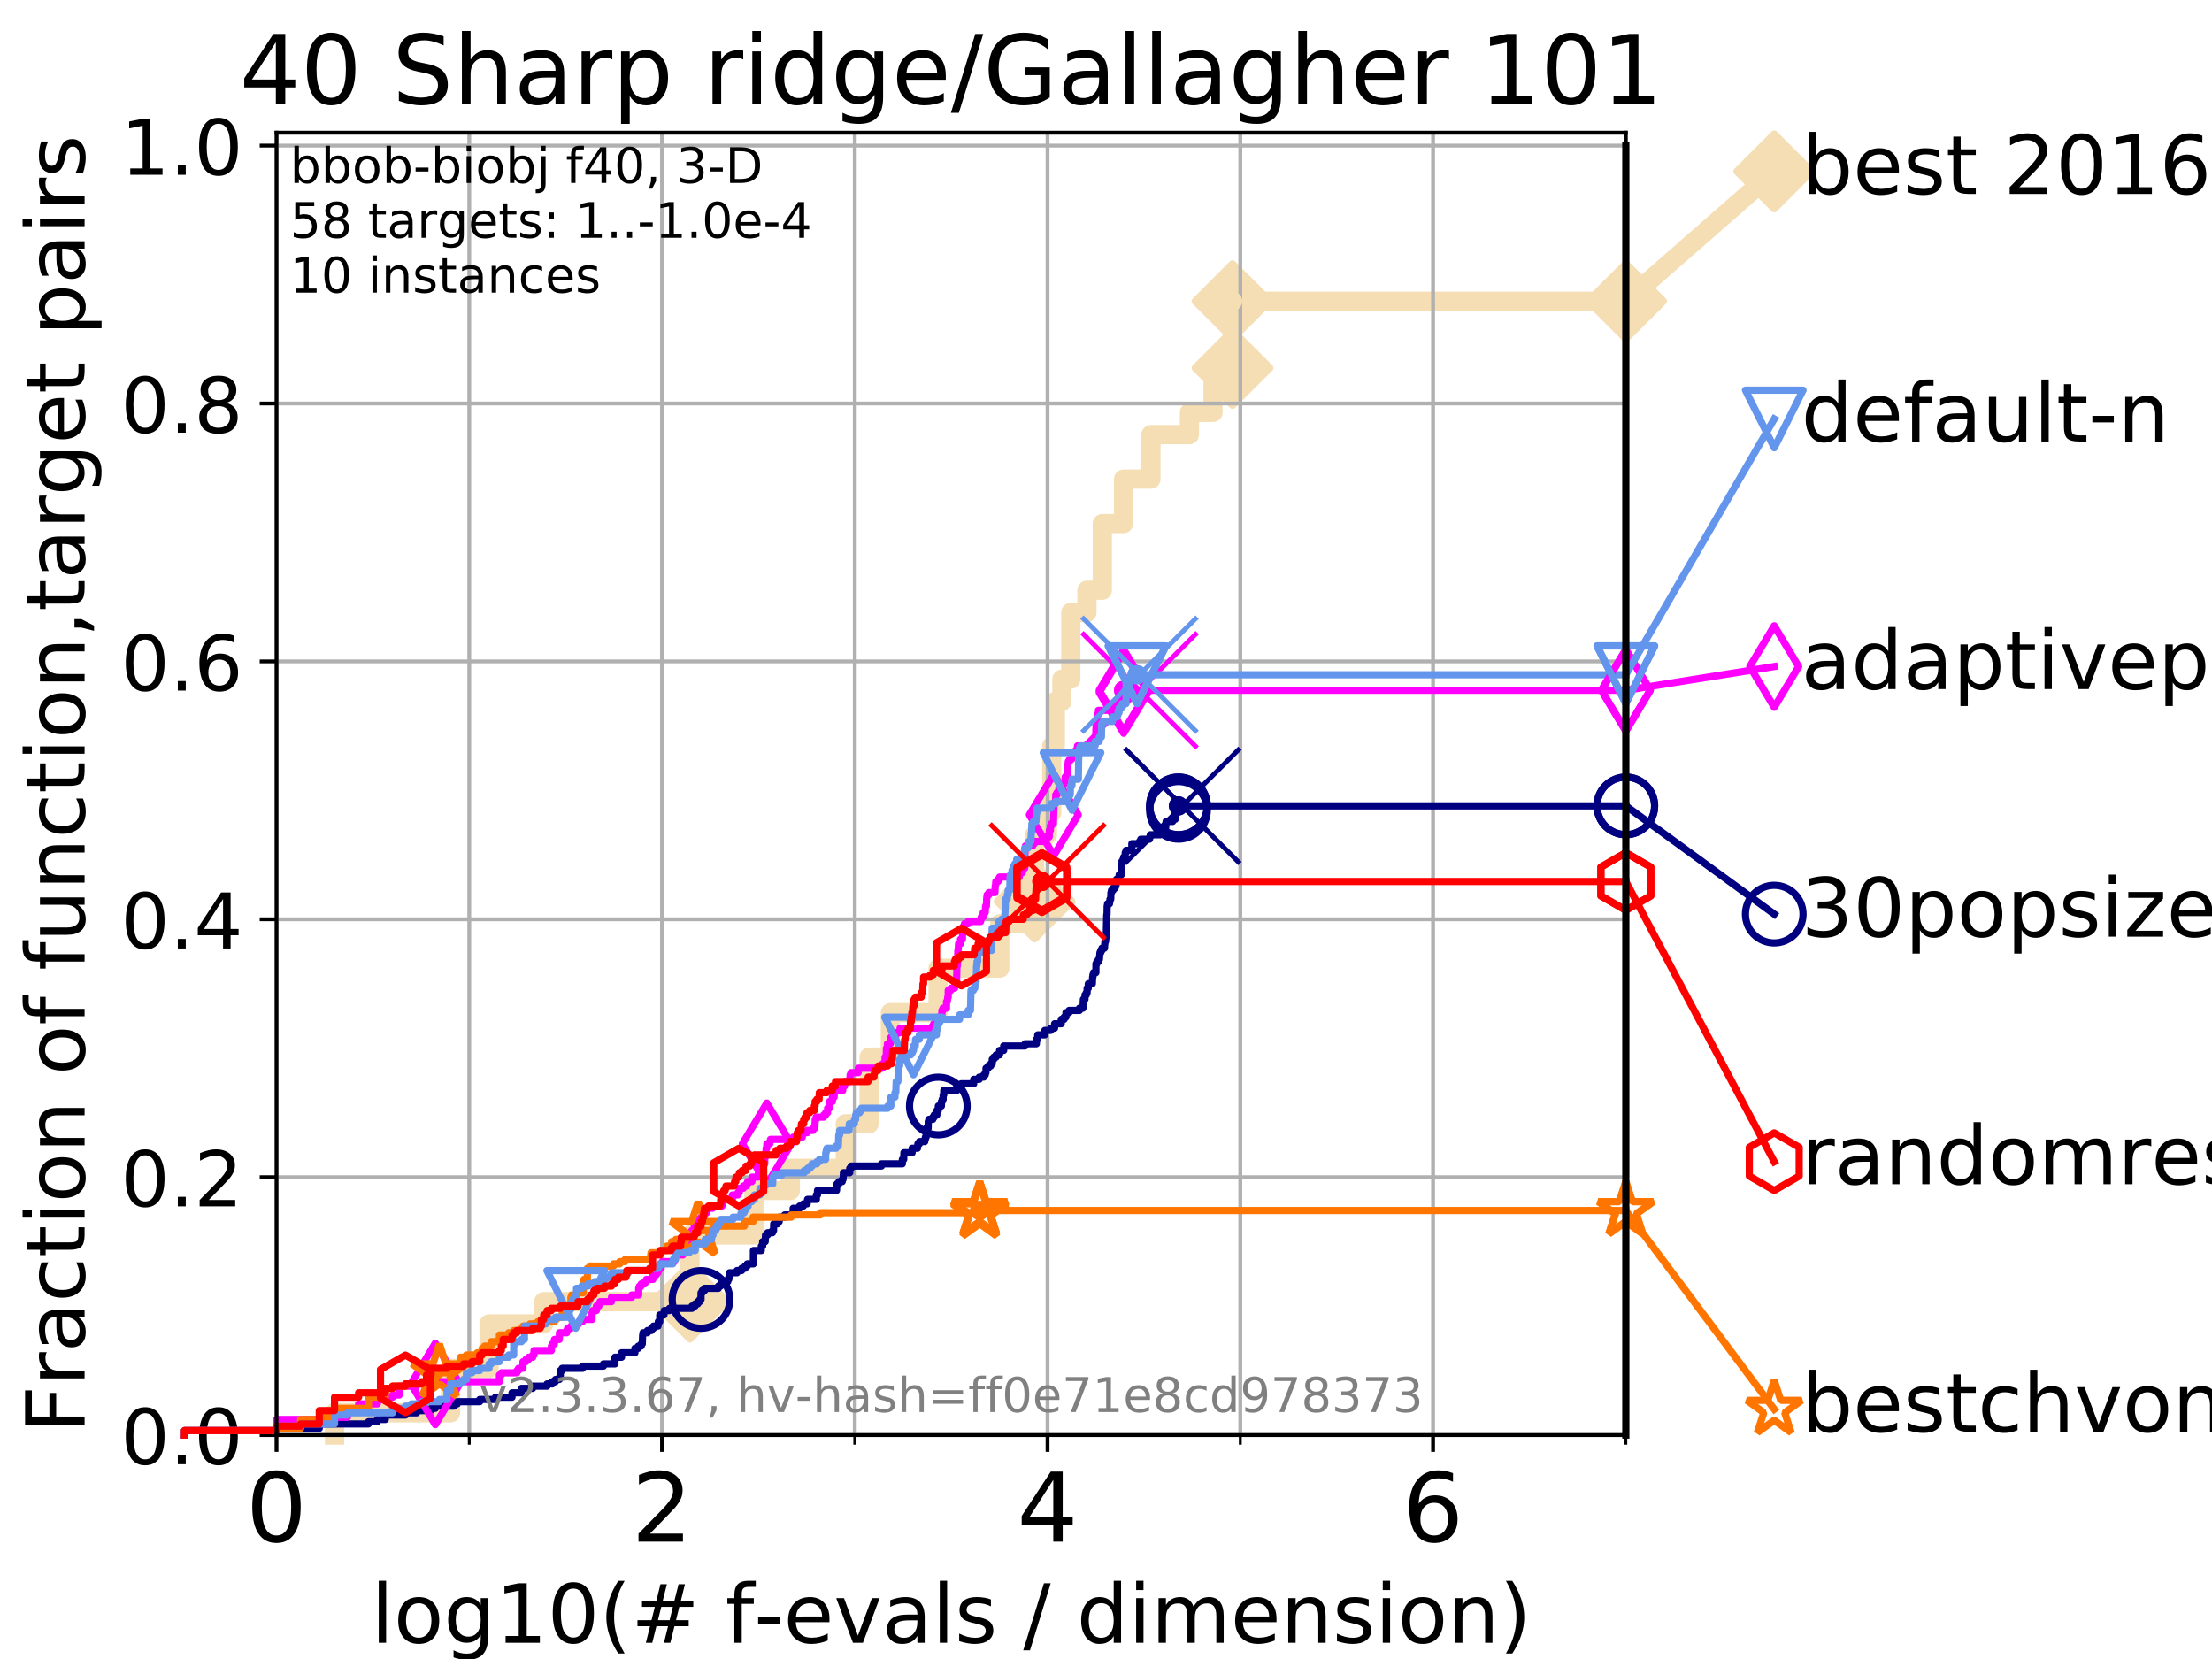 <?xml version="1.0" encoding="utf-8" standalone="no"?>
<!DOCTYPE svg PUBLIC "-//W3C//DTD SVG 1.1//EN"
  "http://www.w3.org/Graphics/SVG/1.1/DTD/svg11.dtd">
<!-- Created with matplotlib (https://matplotlib.org/) -->
<svg height="345.6pt" version="1.1" viewBox="0 0 460.8 345.6" width="460.8pt" xmlns="http://www.w3.org/2000/svg" xmlns:xlink="http://www.w3.org/1999/xlink">
 <defs>
  <style type="text/css">
*{stroke-linecap:butt;stroke-linejoin:round;}
  </style>
 </defs>
 <g id="figure_1">
  <g id="patch_1">
   <path d="M 0 345.6 
L 460.8 345.6 
L 460.8 0 
L 0 0 
z
" style="fill:#ffffff;"/>
  </g>
  <g id="axes_1">
   <g id="patch_2">
    <path d="M 57.6 298.944 
L 338.688 298.944 
L 338.688 27.648 
L 57.6 27.648 
z
" style="fill:#ffffff;"/>
   </g>
   <g id="line2d_1">
    <path d="M 69.688 298.944 
L 69.688 294.313 
L 93.864 294.313 
L 93.864 285.05 
L 101.878 285.05 
L 101.878 275.788 
L 113.264 275.788 
L 113.264 271.157 
L 143.737 271.157 
L 143.737 257.263 
L 157.05 257.263 
L 157.05 248.001 
L 164.65 248.001 
L 164.65 243.37 
L 176.086 243.37 
L 176.086 234.107 
L 181.051 234.107 
L 181.051 220.214 
L 185.483 220.214 
L 185.483 210.951 
L 195.422 210.951 
L 195.422 201.689 
L 208.273 201.689 
L 208.273 192.426 
L 212.673 192.426 
L 212.673 187.795 
L 215.533 187.795 
L 215.533 173.901 
L 218.19 173.901 
L 218.19 169.27 
L 219.1 169.27 
L 219.1 155.377 
L 219.847 155.377 
L 219.847 146.114 
L 221.21 146.114 
L 221.21 141.483 
L 223.063 141.483 
L 223.063 127.589 
L 226.426 127.589 
L 226.426 122.958 
L 229.627 122.958 
L 229.627 109.065 
L 234.054 109.065 
L 234.054 99.802 
L 239.765 99.802 
L 239.765 90.54 
L 247.781 90.54 
L 247.781 85.909 
L 252.694 85.909 
L 252.694 76.646 
L 256.752 76.646 
L 256.752 62.753 
L 338.688 62.753 
" style="fill:none;stroke:#f5deb3;stroke-linecap:square;stroke-width:4;"/>
   </g>
   <g id="line2d_2">
    <defs>
     <path d="M 0 7.778 
L 7.778 0 
L 0 -7.778 
L -7.778 0 
z
" id="md6dcdd19cf" style="stroke:#f5deb3;stroke-linejoin:miter;stroke-width:1.5;"/>
    </defs>
    <g>
     <use style="fill:#f5deb3;stroke:#f5deb3;stroke-linejoin:miter;stroke-width:1.5;" x="143.737" xlink:href="#md6dcdd19cf" y="271.157"/>
     <use style="fill:#f5deb3;stroke:#f5deb3;stroke-linejoin:miter;stroke-width:1.5;" x="215.533" xlink:href="#md6dcdd19cf" y="187.795"/>
     <use style="fill:#f5deb3;stroke:#f5deb3;stroke-linejoin:miter;stroke-width:1.5;" x="256.752" xlink:href="#md6dcdd19cf" y="76.646"/>
     <use style="fill:#f5deb3;stroke:#f5deb3;stroke-linejoin:miter;stroke-width:1.5;" x="256.752" xlink:href="#md6dcdd19cf" y="62.753"/>
     <use style="fill:#f5deb3;stroke:#f5deb3;stroke-linejoin:miter;stroke-width:1.5;" x="338.688" xlink:href="#md6dcdd19cf" y="62.753"/>
    </g>
   </g>
   <g id="line2d_3">
    <path style="fill:none;stroke:#f5deb3;stroke-linecap:square;stroke-width:4;"/>
    <g/>
   </g>
   <g id="line2d_4">
    <path d="M 338.688 62.753 
L 369.608 35.706 
" style="fill:none;stroke:#f5deb3;stroke-linecap:square;stroke-width:4;"/>
    <g>
     <use style="fill:#f5deb3;stroke:#f5deb3;stroke-linejoin:miter;stroke-width:1.5;" x="338.688" xlink:href="#md6dcdd19cf" y="62.753"/>
     <use style="fill:#f5deb3;stroke:#f5deb3;stroke-linejoin:miter;stroke-width:1.5;" x="369.608" xlink:href="#md6dcdd19cf" y="35.706"/>
    </g>
   </g>
   <g id="matplotlib.axis_1">
    <g id="xtick_1">
     <g id="line2d_5">
      <path clip-path="url(#p7e10d88cf8)" d="M 57.6 298.944 
L 57.6 27.648 
" style="fill:none;stroke:#b0b0b0;stroke-linecap:square;stroke-width:0.8;"/>
     </g>
     <g id="line2d_6">
      <defs>
       <path d="M 0 0 
L 0 3.5 
" id="mcb2d542b22" style="stroke:#000000;stroke-width:0.8;"/>
      </defs>
      <g>
       <use style="stroke:#000000;stroke-width:0.8;" x="57.6" xlink:href="#mcb2d542b22" y="298.944"/>
      </g>
     </g>
     <g id="text_1">
      <!-- 0 -->
      <defs>
       <path d="M 31.781 66.406 
Q 24.172 66.406 20.328 58.906 
Q 16.5 51.422 16.5 36.375 
Q 16.5 21.391 20.328 13.891 
Q 24.172 6.391 31.781 6.391 
Q 39.453 6.391 43.281 13.891 
Q 47.125 21.391 47.125 36.375 
Q 47.125 51.422 43.281 58.906 
Q 39.453 66.406 31.781 66.406 
z
M 31.781 74.219 
Q 44.047 74.219 50.516 64.516 
Q 56.984 54.828 56.984 36.375 
Q 56.984 17.969 50.516 8.266 
Q 44.047 -1.422 31.781 -1.422 
Q 19.531 -1.422 13.062 8.266 
Q 6.594 17.969 6.594 36.375 
Q 6.594 54.828 13.062 64.516 
Q 19.531 74.219 31.781 74.219 
z
" id="DejaVuSans-48"/>
      </defs>
      <g transform="translate(51.237 321.141)scale(0.2 -0.2)">
       <use xlink:href="#DejaVuSans-48"/>
      </g>
     </g>
    </g>
    <g id="xtick_2">
     <g id="line2d_7">
      <path clip-path="url(#p7e10d88cf8)" d="M 137.911 298.944 
L 137.911 27.648 
" style="fill:none;stroke:#b0b0b0;stroke-linecap:square;stroke-width:0.8;"/>
     </g>
     <g id="line2d_8">
      <g>
       <use style="stroke:#000000;stroke-width:0.8;" x="137.911" xlink:href="#mcb2d542b22" y="298.944"/>
      </g>
     </g>
     <g id="text_2">
      <!-- 2 -->
      <defs>
       <path d="M 19.188 8.297 
L 53.609 8.297 
L 53.609 0 
L 7.328 0 
L 7.328 8.297 
Q 12.938 14.109 22.625 23.891 
Q 32.328 33.688 34.812 36.531 
Q 39.547 41.844 41.422 45.531 
Q 43.312 49.219 43.312 52.781 
Q 43.312 58.594 39.234 62.25 
Q 35.156 65.922 28.609 65.922 
Q 23.969 65.922 18.812 64.312 
Q 13.672 62.703 7.812 59.422 
L 7.812 69.391 
Q 13.766 71.781 18.938 73 
Q 24.125 74.219 28.422 74.219 
Q 39.75 74.219 46.484 68.547 
Q 53.219 62.891 53.219 53.422 
Q 53.219 48.922 51.531 44.891 
Q 49.859 40.875 45.406 35.406 
Q 44.188 33.984 37.641 27.219 
Q 31.109 20.453 19.188 8.297 
z
" id="DejaVuSans-50"/>
      </defs>
      <g transform="translate(131.548 321.141)scale(0.2 -0.2)">
       <use xlink:href="#DejaVuSans-50"/>
      </g>
     </g>
    </g>
    <g id="xtick_3">
     <g id="line2d_9">
      <path clip-path="url(#p7e10d88cf8)" d="M 218.222 298.944 
L 218.222 27.648 
" style="fill:none;stroke:#b0b0b0;stroke-linecap:square;stroke-width:0.8;"/>
     </g>
     <g id="line2d_10">
      <g>
       <use style="stroke:#000000;stroke-width:0.8;" x="218.222" xlink:href="#mcb2d542b22" y="298.944"/>
      </g>
     </g>
     <g id="text_3">
      <!-- 4 -->
      <defs>
       <path d="M 37.797 64.312 
L 12.891 25.391 
L 37.797 25.391 
z
M 35.203 72.906 
L 47.609 72.906 
L 47.609 25.391 
L 58.016 25.391 
L 58.016 17.188 
L 47.609 17.188 
L 47.609 0 
L 37.797 0 
L 37.797 17.188 
L 4.891 17.188 
L 4.891 26.703 
z
" id="DejaVuSans-52"/>
      </defs>
      <g transform="translate(211.859 321.141)scale(0.2 -0.2)">
       <use xlink:href="#DejaVuSans-52"/>
      </g>
     </g>
    </g>
    <g id="xtick_4">
     <g id="line2d_11">
      <path clip-path="url(#p7e10d88cf8)" d="M 298.533 298.944 
L 298.533 27.648 
" style="fill:none;stroke:#b0b0b0;stroke-linecap:square;stroke-width:0.8;"/>
     </g>
     <g id="line2d_12">
      <g>
       <use style="stroke:#000000;stroke-width:0.8;" x="298.533" xlink:href="#mcb2d542b22" y="298.944"/>
      </g>
     </g>
     <g id="text_4">
      <!-- 6 -->
      <defs>
       <path d="M 33.016 40.375 
Q 26.375 40.375 22.484 35.828 
Q 18.609 31.297 18.609 23.391 
Q 18.609 15.531 22.484 10.953 
Q 26.375 6.391 33.016 6.391 
Q 39.656 6.391 43.531 10.953 
Q 47.406 15.531 47.406 23.391 
Q 47.406 31.297 43.531 35.828 
Q 39.656 40.375 33.016 40.375 
z
M 52.594 71.297 
L 52.594 62.312 
Q 48.875 64.062 45.094 64.984 
Q 41.312 65.922 37.594 65.922 
Q 27.828 65.922 22.672 59.328 
Q 17.531 52.734 16.797 39.406 
Q 19.672 43.656 24.016 45.922 
Q 28.375 48.188 33.594 48.188 
Q 44.578 48.188 50.953 41.516 
Q 57.328 34.859 57.328 23.391 
Q 57.328 12.156 50.688 5.359 
Q 44.047 -1.422 33.016 -1.422 
Q 20.359 -1.422 13.672 8.266 
Q 6.984 17.969 6.984 36.375 
Q 6.984 53.656 15.188 63.938 
Q 23.391 74.219 37.203 74.219 
Q 40.922 74.219 44.703 73.484 
Q 48.484 72.75 52.594 71.297 
z
" id="DejaVuSans-54"/>
      </defs>
      <g transform="translate(292.17 321.141)scale(0.2 -0.2)">
       <use xlink:href="#DejaVuSans-54"/>
      </g>
     </g>
    </g>
    <g id="xtick_5">
     <g id="line2d_13">
      <path clip-path="url(#p7e10d88cf8)" d="M 97.755 298.944 
L 97.755 27.648 
" style="fill:none;stroke:#b0b0b0;stroke-linecap:square;stroke-width:0.8;"/>
     </g>
     <g id="line2d_14">
      <defs>
       <path d="M 0 0 
L 0 2 
" id="maac9cfd397" style="stroke:#000000;stroke-width:0.6;"/>
      </defs>
      <g>
       <use style="stroke:#000000;stroke-width:0.6;" x="97.755" xlink:href="#maac9cfd397" y="298.944"/>
      </g>
     </g>
    </g>
    <g id="xtick_6">
     <g id="line2d_15">
      <path clip-path="url(#p7e10d88cf8)" d="M 178.066 298.944 
L 178.066 27.648 
" style="fill:none;stroke:#b0b0b0;stroke-linecap:square;stroke-width:0.8;"/>
     </g>
     <g id="line2d_16">
      <g>
       <use style="stroke:#000000;stroke-width:0.6;" x="178.066" xlink:href="#maac9cfd397" y="298.944"/>
      </g>
     </g>
    </g>
    <g id="xtick_7">
     <g id="line2d_17">
      <path clip-path="url(#p7e10d88cf8)" d="M 258.377 298.944 
L 258.377 27.648 
" style="fill:none;stroke:#b0b0b0;stroke-linecap:square;stroke-width:0.8;"/>
     </g>
     <g id="line2d_18">
      <g>
       <use style="stroke:#000000;stroke-width:0.6;" x="258.377" xlink:href="#maac9cfd397" y="298.944"/>
      </g>
     </g>
    </g>
    <g id="xtick_8">
     <g id="line2d_19">
      <path clip-path="url(#p7e10d88cf8)" d="M 338.688 298.944 
L 338.688 27.648 
" style="fill:none;stroke:#b0b0b0;stroke-linecap:square;stroke-width:0.8;"/>
     </g>
     <g id="line2d_20">
      <g>
       <use style="stroke:#000000;stroke-width:0.6;" x="338.688" xlink:href="#maac9cfd397" y="298.944"/>
      </g>
     </g>
    </g>
    <g id="text_5">
     <!-- log10(# f-evals / dimension) -->
     <defs>
      <path d="M 9.422 75.984 
L 18.406 75.984 
L 18.406 0 
L 9.422 0 
z
" id="DejaVuSans-108"/>
      <path d="M 30.609 48.391 
Q 23.391 48.391 19.188 42.75 
Q 14.984 37.109 14.984 27.297 
Q 14.984 17.484 19.156 11.844 
Q 23.344 6.203 30.609 6.203 
Q 37.797 6.203 41.984 11.859 
Q 46.188 17.531 46.188 27.297 
Q 46.188 37.016 41.984 42.703 
Q 37.797 48.391 30.609 48.391 
z
M 30.609 56 
Q 42.328 56 49.016 48.375 
Q 55.719 40.766 55.719 27.297 
Q 55.719 13.875 49.016 6.219 
Q 42.328 -1.422 30.609 -1.422 
Q 18.844 -1.422 12.172 6.219 
Q 5.516 13.875 5.516 27.297 
Q 5.516 40.766 12.172 48.375 
Q 18.844 56 30.609 56 
z
" id="DejaVuSans-111"/>
      <path d="M 45.406 27.984 
Q 45.406 37.75 41.375 43.109 
Q 37.359 48.484 30.078 48.484 
Q 22.859 48.484 18.828 43.109 
Q 14.797 37.75 14.797 27.984 
Q 14.797 18.266 18.828 12.891 
Q 22.859 7.516 30.078 7.516 
Q 37.359 7.516 41.375 12.891 
Q 45.406 18.266 45.406 27.984 
z
M 54.391 6.781 
Q 54.391 -7.172 48.188 -13.984 
Q 42 -20.797 29.203 -20.797 
Q 24.469 -20.797 20.266 -20.094 
Q 16.062 -19.391 12.109 -17.922 
L 12.109 -9.188 
Q 16.062 -11.328 19.922 -12.344 
Q 23.781 -13.375 27.781 -13.375 
Q 36.625 -13.375 41.016 -8.766 
Q 45.406 -4.156 45.406 5.172 
L 45.406 9.625 
Q 42.625 4.781 38.281 2.391 
Q 33.938 0 27.875 0 
Q 17.828 0 11.672 7.656 
Q 5.516 15.328 5.516 27.984 
Q 5.516 40.672 11.672 48.328 
Q 17.828 56 27.875 56 
Q 33.938 56 38.281 53.609 
Q 42.625 51.219 45.406 46.391 
L 45.406 54.688 
L 54.391 54.688 
z
" id="DejaVuSans-103"/>
      <path d="M 12.406 8.297 
L 28.516 8.297 
L 28.516 63.922 
L 10.984 60.406 
L 10.984 69.391 
L 28.422 72.906 
L 38.281 72.906 
L 38.281 8.297 
L 54.391 8.297 
L 54.391 0 
L 12.406 0 
z
" id="DejaVuSans-49"/>
      <path d="M 31 75.875 
Q 24.469 64.656 21.281 53.656 
Q 18.109 42.672 18.109 31.391 
Q 18.109 20.125 21.312 9.062 
Q 24.516 -2 31 -13.188 
L 23.188 -13.188 
Q 15.875 -1.703 12.234 9.375 
Q 8.594 20.453 8.594 31.391 
Q 8.594 42.281 12.203 53.312 
Q 15.828 64.359 23.188 75.875 
z
" id="DejaVuSans-40"/>
      <path d="M 51.125 44 
L 36.922 44 
L 32.812 27.688 
L 47.125 27.688 
z
M 43.797 71.781 
L 38.719 51.516 
L 52.984 51.516 
L 58.109 71.781 
L 65.922 71.781 
L 60.891 51.516 
L 76.125 51.516 
L 76.125 44 
L 58.984 44 
L 54.984 27.688 
L 70.516 27.688 
L 70.516 20.219 
L 53.078 20.219 
L 48 0 
L 40.188 0 
L 45.219 20.219 
L 30.906 20.219 
L 25.875 0 
L 18.016 0 
L 23.094 20.219 
L 7.719 20.219 
L 7.719 27.688 
L 24.906 27.688 
L 29 44 
L 13.281 44 
L 13.281 51.516 
L 30.906 51.516 
L 35.891 71.781 
z
" id="DejaVuSans-35"/>
      <path id="DejaVuSans-32"/>
      <path d="M 37.109 75.984 
L 37.109 68.5 
L 28.516 68.5 
Q 23.688 68.5 21.797 66.547 
Q 19.922 64.594 19.922 59.516 
L 19.922 54.688 
L 34.719 54.688 
L 34.719 47.703 
L 19.922 47.703 
L 19.922 0 
L 10.891 0 
L 10.891 47.703 
L 2.297 47.703 
L 2.297 54.688 
L 10.891 54.688 
L 10.891 58.5 
Q 10.891 67.625 15.141 71.797 
Q 19.391 75.984 28.609 75.984 
z
" id="DejaVuSans-102"/>
      <path d="M 4.891 31.391 
L 31.203 31.391 
L 31.203 23.391 
L 4.891 23.391 
z
" id="DejaVuSans-45"/>
      <path d="M 56.203 29.594 
L 56.203 25.203 
L 14.891 25.203 
Q 15.484 15.922 20.484 11.062 
Q 25.484 6.203 34.422 6.203 
Q 39.594 6.203 44.453 7.469 
Q 49.312 8.734 54.109 11.281 
L 54.109 2.781 
Q 49.266 0.734 44.188 -0.344 
Q 39.109 -1.422 33.891 -1.422 
Q 20.797 -1.422 13.156 6.188 
Q 5.516 13.812 5.516 26.812 
Q 5.516 40.234 12.766 48.109 
Q 20.016 56 32.328 56 
Q 43.359 56 49.781 48.891 
Q 56.203 41.797 56.203 29.594 
z
M 47.219 32.234 
Q 47.125 39.594 43.094 43.984 
Q 39.062 48.391 32.422 48.391 
Q 24.906 48.391 20.391 44.141 
Q 15.875 39.891 15.188 32.172 
z
" id="DejaVuSans-101"/>
      <path d="M 2.984 54.688 
L 12.5 54.688 
L 29.594 8.797 
L 46.688 54.688 
L 56.203 54.688 
L 35.688 0 
L 23.484 0 
z
" id="DejaVuSans-118"/>
      <path d="M 34.281 27.484 
Q 23.391 27.484 19.188 25 
Q 14.984 22.516 14.984 16.5 
Q 14.984 11.719 18.141 8.906 
Q 21.297 6.109 26.703 6.109 
Q 34.188 6.109 38.703 11.406 
Q 43.219 16.703 43.219 25.484 
L 43.219 27.484 
z
M 52.203 31.203 
L 52.203 0 
L 43.219 0 
L 43.219 8.297 
Q 40.141 3.328 35.547 0.953 
Q 30.953 -1.422 24.312 -1.422 
Q 15.922 -1.422 10.953 3.297 
Q 6 8.016 6 15.922 
Q 6 25.141 12.172 29.828 
Q 18.359 34.516 30.609 34.516 
L 43.219 34.516 
L 43.219 35.406 
Q 43.219 41.609 39.141 45 
Q 35.062 48.391 27.688 48.391 
Q 23 48.391 18.547 47.266 
Q 14.109 46.141 10.016 43.891 
L 10.016 52.203 
Q 14.938 54.109 19.578 55.047 
Q 24.219 56 28.609 56 
Q 40.484 56 46.344 49.844 
Q 52.203 43.703 52.203 31.203 
z
" id="DejaVuSans-97"/>
      <path d="M 44.281 53.078 
L 44.281 44.578 
Q 40.484 46.531 36.375 47.5 
Q 32.281 48.484 27.875 48.484 
Q 21.188 48.484 17.844 46.438 
Q 14.5 44.391 14.5 40.281 
Q 14.5 37.156 16.891 35.375 
Q 19.281 33.594 26.516 31.984 
L 29.594 31.297 
Q 39.156 29.25 43.188 25.516 
Q 47.219 21.781 47.219 15.094 
Q 47.219 7.469 41.188 3.016 
Q 35.156 -1.422 24.609 -1.422 
Q 20.219 -1.422 15.453 -0.562 
Q 10.688 0.297 5.422 2 
L 5.422 11.281 
Q 10.406 8.688 15.234 7.391 
Q 20.062 6.109 24.812 6.109 
Q 31.156 6.109 34.562 8.281 
Q 37.984 10.453 37.984 14.406 
Q 37.984 18.062 35.516 20.016 
Q 33.062 21.969 24.703 23.781 
L 21.578 24.516 
Q 13.234 26.266 9.516 29.906 
Q 5.812 33.547 5.812 39.891 
Q 5.812 47.609 11.281 51.797 
Q 16.75 56 26.812 56 
Q 31.781 56 36.172 55.266 
Q 40.578 54.547 44.281 53.078 
z
" id="DejaVuSans-115"/>
      <path d="M 25.391 72.906 
L 33.688 72.906 
L 8.297 -9.281 
L 0 -9.281 
z
" id="DejaVuSans-47"/>
      <path d="M 45.406 46.391 
L 45.406 75.984 
L 54.391 75.984 
L 54.391 0 
L 45.406 0 
L 45.406 8.203 
Q 42.578 3.328 38.25 0.953 
Q 33.938 -1.422 27.875 -1.422 
Q 17.969 -1.422 11.734 6.484 
Q 5.516 14.406 5.516 27.297 
Q 5.516 40.188 11.734 48.094 
Q 17.969 56 27.875 56 
Q 33.938 56 38.25 53.625 
Q 42.578 51.266 45.406 46.391 
z
M 14.797 27.297 
Q 14.797 17.391 18.875 11.75 
Q 22.953 6.109 30.078 6.109 
Q 37.203 6.109 41.297 11.75 
Q 45.406 17.391 45.406 27.297 
Q 45.406 37.203 41.297 42.844 
Q 37.203 48.484 30.078 48.484 
Q 22.953 48.484 18.875 42.844 
Q 14.797 37.203 14.797 27.297 
z
" id="DejaVuSans-100"/>
      <path d="M 9.422 54.688 
L 18.406 54.688 
L 18.406 0 
L 9.422 0 
z
M 9.422 75.984 
L 18.406 75.984 
L 18.406 64.594 
L 9.422 64.594 
z
" id="DejaVuSans-105"/>
      <path d="M 52 44.188 
Q 55.375 50.25 60.062 53.125 
Q 64.75 56 71.094 56 
Q 79.641 56 84.281 50.016 
Q 88.922 44.047 88.922 33.016 
L 88.922 0 
L 79.891 0 
L 79.891 32.719 
Q 79.891 40.578 77.094 44.375 
Q 74.312 48.188 68.609 48.188 
Q 61.625 48.188 57.562 43.547 
Q 53.516 38.922 53.516 30.906 
L 53.516 0 
L 44.484 0 
L 44.484 32.719 
Q 44.484 40.625 41.703 44.406 
Q 38.922 48.188 33.109 48.188 
Q 26.219 48.188 22.156 43.531 
Q 18.109 38.875 18.109 30.906 
L 18.109 0 
L 9.078 0 
L 9.078 54.688 
L 18.109 54.688 
L 18.109 46.188 
Q 21.188 51.219 25.484 53.609 
Q 29.781 56 35.688 56 
Q 41.656 56 45.828 52.969 
Q 50 49.953 52 44.188 
z
" id="DejaVuSans-109"/>
      <path d="M 54.891 33.016 
L 54.891 0 
L 45.906 0 
L 45.906 32.719 
Q 45.906 40.484 42.875 44.328 
Q 39.844 48.188 33.797 48.188 
Q 26.516 48.188 22.312 43.547 
Q 18.109 38.922 18.109 30.906 
L 18.109 0 
L 9.078 0 
L 9.078 54.688 
L 18.109 54.688 
L 18.109 46.188 
Q 21.344 51.125 25.703 53.562 
Q 30.078 56 35.797 56 
Q 45.219 56 50.047 50.172 
Q 54.891 44.344 54.891 33.016 
z
" id="DejaVuSans-110"/>
      <path d="M 8.016 75.875 
L 15.828 75.875 
Q 23.141 64.359 26.781 53.312 
Q 30.422 42.281 30.422 31.391 
Q 30.422 20.453 26.781 9.375 
Q 23.141 -1.703 15.828 -13.188 
L 8.016 -13.188 
Q 14.5 -2 17.703 9.062 
Q 20.906 20.125 20.906 31.391 
Q 20.906 42.672 17.703 53.656 
Q 14.5 64.656 8.016 75.875 
z
" id="DejaVuSans-41"/>
     </defs>
     <g transform="translate(77.303 342.218)scale(0.17 -0.17)">
      <use xlink:href="#DejaVuSans-108"/>
      <use x="27.783" xlink:href="#DejaVuSans-111"/>
      <use x="88.965" xlink:href="#DejaVuSans-103"/>
      <use x="152.441" xlink:href="#DejaVuSans-49"/>
      <use x="216.064" xlink:href="#DejaVuSans-48"/>
      <use x="279.688" xlink:href="#DejaVuSans-40"/>
      <use x="318.701" xlink:href="#DejaVuSans-35"/>
      <use x="402.49" xlink:href="#DejaVuSans-32"/>
      <use x="434.277" xlink:href="#DejaVuSans-102"/>
      <use x="469.404" xlink:href="#DejaVuSans-45"/>
      <use x="505.488" xlink:href="#DejaVuSans-101"/>
      <use x="567.012" xlink:href="#DejaVuSans-118"/>
      <use x="626.191" xlink:href="#DejaVuSans-97"/>
      <use x="687.471" xlink:href="#DejaVuSans-108"/>
      <use x="715.254" xlink:href="#DejaVuSans-115"/>
      <use x="767.354" xlink:href="#DejaVuSans-32"/>
      <use x="799.141" xlink:href="#DejaVuSans-47"/>
      <use x="832.832" xlink:href="#DejaVuSans-32"/>
      <use x="864.619" xlink:href="#DejaVuSans-100"/>
      <use x="928.096" xlink:href="#DejaVuSans-105"/>
      <use x="955.879" xlink:href="#DejaVuSans-109"/>
      <use x="1053.291" xlink:href="#DejaVuSans-101"/>
      <use x="1114.814" xlink:href="#DejaVuSans-110"/>
      <use x="1178.193" xlink:href="#DejaVuSans-115"/>
      <use x="1230.293" xlink:href="#DejaVuSans-105"/>
      <use x="1258.076" xlink:href="#DejaVuSans-111"/>
      <use x="1319.258" xlink:href="#DejaVuSans-110"/>
      <use x="1382.637" xlink:href="#DejaVuSans-41"/>
     </g>
    </g>
   </g>
   <g id="matplotlib.axis_2">
    <g id="ytick_1">
     <g id="line2d_21">
      <path clip-path="url(#p7e10d88cf8)" d="M 57.6 298.944 
L 338.688 298.944 
" style="fill:none;stroke:#b0b0b0;stroke-linecap:square;stroke-width:0.8;"/>
     </g>
     <g id="line2d_22">
      <defs>
       <path d="M 0 0 
L -3.5 0 
" id="m6d2a59d8fb" style="stroke:#000000;stroke-width:0.8;"/>
      </defs>
      <g>
       <use style="stroke:#000000;stroke-width:0.8;" x="57.6" xlink:href="#m6d2a59d8fb" y="298.944"/>
      </g>
     </g>
     <g id="text_6">
      <!-- 0.0 -->
      <defs>
       <path d="M 10.688 12.406 
L 21 12.406 
L 21 0 
L 10.688 0 
z
" id="DejaVuSans-46"/>
      </defs>
      <g transform="translate(25.155 305.023)scale(0.16 -0.16)">
       <use xlink:href="#DejaVuSans-48"/>
       <use x="63.623" xlink:href="#DejaVuSans-46"/>
       <use x="95.41" xlink:href="#DejaVuSans-48"/>
      </g>
     </g>
    </g>
    <g id="ytick_2">
     <g id="line2d_23">
      <path clip-path="url(#p7e10d88cf8)" d="M 57.6 245.222 
L 338.688 245.222 
" style="fill:none;stroke:#b0b0b0;stroke-linecap:square;stroke-width:0.8;"/>
     </g>
     <g id="line2d_24">
      <g>
       <use style="stroke:#000000;stroke-width:0.8;" x="57.6" xlink:href="#m6d2a59d8fb" y="245.222"/>
      </g>
     </g>
     <g id="text_7">
      <!-- 0.2 -->
      <g transform="translate(25.155 251.301)scale(0.16 -0.16)">
       <use xlink:href="#DejaVuSans-48"/>
       <use x="63.623" xlink:href="#DejaVuSans-46"/>
       <use x="95.41" xlink:href="#DejaVuSans-50"/>
      </g>
     </g>
    </g>
    <g id="ytick_3">
     <g id="line2d_25">
      <path clip-path="url(#p7e10d88cf8)" d="M 57.6 191.5 
L 338.688 191.5 
" style="fill:none;stroke:#b0b0b0;stroke-linecap:square;stroke-width:0.8;"/>
     </g>
     <g id="line2d_26">
      <g>
       <use style="stroke:#000000;stroke-width:0.8;" x="57.6" xlink:href="#m6d2a59d8fb" y="191.5"/>
      </g>
     </g>
     <g id="text_8">
      <!-- 0.4 -->
      <g transform="translate(25.155 197.579)scale(0.16 -0.16)">
       <use xlink:href="#DejaVuSans-48"/>
       <use x="63.623" xlink:href="#DejaVuSans-46"/>
       <use x="95.41" xlink:href="#DejaVuSans-52"/>
      </g>
     </g>
    </g>
    <g id="ytick_4">
     <g id="line2d_27">
      <path clip-path="url(#p7e10d88cf8)" d="M 57.6 137.778 
L 338.688 137.778 
" style="fill:none;stroke:#b0b0b0;stroke-linecap:square;stroke-width:0.8;"/>
     </g>
     <g id="line2d_28">
      <g>
       <use style="stroke:#000000;stroke-width:0.8;" x="57.6" xlink:href="#m6d2a59d8fb" y="137.778"/>
      </g>
     </g>
     <g id="text_9">
      <!-- 0.6 -->
      <g transform="translate(25.155 143.857)scale(0.16 -0.16)">
       <use xlink:href="#DejaVuSans-48"/>
       <use x="63.623" xlink:href="#DejaVuSans-46"/>
       <use x="95.41" xlink:href="#DejaVuSans-54"/>
      </g>
     </g>
    </g>
    <g id="ytick_5">
     <g id="line2d_29">
      <path clip-path="url(#p7e10d88cf8)" d="M 57.6 84.056 
L 338.688 84.056 
" style="fill:none;stroke:#b0b0b0;stroke-linecap:square;stroke-width:0.8;"/>
     </g>
     <g id="line2d_30">
      <g>
       <use style="stroke:#000000;stroke-width:0.8;" x="57.6" xlink:href="#m6d2a59d8fb" y="84.056"/>
      </g>
     </g>
     <g id="text_10">
      <!-- 0.8 -->
      <defs>
       <path d="M 31.781 34.625 
Q 24.75 34.625 20.719 30.859 
Q 16.703 27.094 16.703 20.516 
Q 16.703 13.922 20.719 10.156 
Q 24.75 6.391 31.781 6.391 
Q 38.812 6.391 42.859 10.172 
Q 46.922 13.969 46.922 20.516 
Q 46.922 27.094 42.891 30.859 
Q 38.875 34.625 31.781 34.625 
z
M 21.922 38.812 
Q 15.578 40.375 12.031 44.719 
Q 8.5 49.078 8.5 55.328 
Q 8.5 64.062 14.719 69.141 
Q 20.953 74.219 31.781 74.219 
Q 42.672 74.219 48.875 69.141 
Q 55.078 64.062 55.078 55.328 
Q 55.078 49.078 51.531 44.719 
Q 48 40.375 41.703 38.812 
Q 48.828 37.156 52.797 32.312 
Q 56.781 27.484 56.781 20.516 
Q 56.781 9.906 50.312 4.234 
Q 43.844 -1.422 31.781 -1.422 
Q 19.734 -1.422 13.25 4.234 
Q 6.781 9.906 6.781 20.516 
Q 6.781 27.484 10.781 32.312 
Q 14.797 37.156 21.922 38.812 
z
M 18.312 54.391 
Q 18.312 48.734 21.844 45.562 
Q 25.391 42.391 31.781 42.391 
Q 38.141 42.391 41.719 45.562 
Q 45.312 48.734 45.312 54.391 
Q 45.312 60.062 41.719 63.234 
Q 38.141 66.406 31.781 66.406 
Q 25.391 66.406 21.844 63.234 
Q 18.312 60.062 18.312 54.391 
z
" id="DejaVuSans-56"/>
      </defs>
      <g transform="translate(25.155 90.135)scale(0.16 -0.16)">
       <use xlink:href="#DejaVuSans-48"/>
       <use x="63.623" xlink:href="#DejaVuSans-46"/>
       <use x="95.41" xlink:href="#DejaVuSans-56"/>
      </g>
     </g>
    </g>
    <g id="ytick_6">
     <g id="line2d_31">
      <path clip-path="url(#p7e10d88cf8)" d="M 57.6 30.334 
L 338.688 30.334 
" style="fill:none;stroke:#b0b0b0;stroke-linecap:square;stroke-width:0.8;"/>
     </g>
     <g id="line2d_32">
      <g>
       <use style="stroke:#000000;stroke-width:0.8;" x="57.6" xlink:href="#m6d2a59d8fb" y="30.334"/>
      </g>
     </g>
     <g id="text_11">
      <!-- 1.0 -->
      <g transform="translate(25.155 36.413)scale(0.16 -0.16)">
       <use xlink:href="#DejaVuSans-49"/>
       <use x="63.623" xlink:href="#DejaVuSans-46"/>
       <use x="95.41" xlink:href="#DejaVuSans-48"/>
      </g>
     </g>
    </g>
    <g id="text_12">
     <!-- Fraction of function,target pairs -->
     <defs>
      <path d="M 9.812 72.906 
L 51.703 72.906 
L 51.703 64.594 
L 19.672 64.594 
L 19.672 43.109 
L 48.578 43.109 
L 48.578 34.812 
L 19.672 34.812 
L 19.672 0 
L 9.812 0 
z
" id="DejaVuSans-70"/>
      <path d="M 41.109 46.297 
Q 39.594 47.172 37.812 47.578 
Q 36.031 48 33.891 48 
Q 26.266 48 22.188 43.047 
Q 18.109 38.094 18.109 28.812 
L 18.109 0 
L 9.078 0 
L 9.078 54.688 
L 18.109 54.688 
L 18.109 46.188 
Q 20.953 51.172 25.484 53.578 
Q 30.031 56 36.531 56 
Q 37.453 56 38.578 55.875 
Q 39.703 55.766 41.062 55.516 
z
" id="DejaVuSans-114"/>
      <path d="M 48.781 52.594 
L 48.781 44.188 
Q 44.969 46.297 41.141 47.344 
Q 37.312 48.391 33.406 48.391 
Q 24.656 48.391 19.812 42.844 
Q 14.984 37.312 14.984 27.297 
Q 14.984 17.281 19.812 11.734 
Q 24.656 6.203 33.406 6.203 
Q 37.312 6.203 41.141 7.25 
Q 44.969 8.297 48.781 10.406 
L 48.781 2.094 
Q 45.016 0.344 40.984 -0.531 
Q 36.969 -1.422 32.422 -1.422 
Q 20.062 -1.422 12.781 6.344 
Q 5.516 14.109 5.516 27.297 
Q 5.516 40.672 12.859 48.328 
Q 20.219 56 33.016 56 
Q 37.156 56 41.109 55.141 
Q 45.062 54.297 48.781 52.594 
z
" id="DejaVuSans-99"/>
      <path d="M 18.312 70.219 
L 18.312 54.688 
L 36.812 54.688 
L 36.812 47.703 
L 18.312 47.703 
L 18.312 18.016 
Q 18.312 11.328 20.141 9.422 
Q 21.969 7.516 27.594 7.516 
L 36.812 7.516 
L 36.812 0 
L 27.594 0 
Q 17.188 0 13.234 3.875 
Q 9.281 7.766 9.281 18.016 
L 9.281 47.703 
L 2.688 47.703 
L 2.688 54.688 
L 9.281 54.688 
L 9.281 70.219 
z
" id="DejaVuSans-116"/>
      <path d="M 8.5 21.578 
L 8.5 54.688 
L 17.484 54.688 
L 17.484 21.922 
Q 17.484 14.156 20.5 10.266 
Q 23.531 6.391 29.594 6.391 
Q 36.859 6.391 41.078 11.031 
Q 45.312 15.672 45.312 23.688 
L 45.312 54.688 
L 54.297 54.688 
L 54.297 0 
L 45.312 0 
L 45.312 8.406 
Q 42.047 3.422 37.719 1 
Q 33.406 -1.422 27.688 -1.422 
Q 18.266 -1.422 13.375 4.438 
Q 8.5 10.297 8.5 21.578 
z
M 31.109 56 
z
" id="DejaVuSans-117"/>
      <path d="M 11.719 12.406 
L 22.016 12.406 
L 22.016 4 
L 14.016 -11.625 
L 7.719 -11.625 
L 11.719 4 
z
" id="DejaVuSans-44"/>
      <path d="M 18.109 8.203 
L 18.109 -20.797 
L 9.078 -20.797 
L 9.078 54.688 
L 18.109 54.688 
L 18.109 46.391 
Q 20.953 51.266 25.266 53.625 
Q 29.594 56 35.594 56 
Q 45.562 56 51.781 48.094 
Q 58.016 40.188 58.016 27.297 
Q 58.016 14.406 51.781 6.484 
Q 45.562 -1.422 35.594 -1.422 
Q 29.594 -1.422 25.266 0.953 
Q 20.953 3.328 18.109 8.203 
z
M 48.688 27.297 
Q 48.688 37.203 44.609 42.844 
Q 40.531 48.484 33.406 48.484 
Q 26.266 48.484 22.188 42.844 
Q 18.109 37.203 18.109 27.297 
Q 18.109 17.391 22.188 11.75 
Q 26.266 6.109 33.406 6.109 
Q 40.531 6.109 44.609 11.75 
Q 48.688 17.391 48.688 27.297 
z
" id="DejaVuSans-112"/>
     </defs>
     <g transform="translate(17.62 298.435)rotate(-90)scale(0.17 -0.17)">
      <use xlink:href="#DejaVuSans-70"/>
      <use x="57.41" xlink:href="#DejaVuSans-114"/>
      <use x="98.523" xlink:href="#DejaVuSans-97"/>
      <use x="159.803" xlink:href="#DejaVuSans-99"/>
      <use x="214.783" xlink:href="#DejaVuSans-116"/>
      <use x="253.992" xlink:href="#DejaVuSans-105"/>
      <use x="281.775" xlink:href="#DejaVuSans-111"/>
      <use x="342.957" xlink:href="#DejaVuSans-110"/>
      <use x="406.336" xlink:href="#DejaVuSans-32"/>
      <use x="438.123" xlink:href="#DejaVuSans-111"/>
      <use x="499.305" xlink:href="#DejaVuSans-102"/>
      <use x="534.51" xlink:href="#DejaVuSans-32"/>
      <use x="566.297" xlink:href="#DejaVuSans-102"/>
      <use x="601.502" xlink:href="#DejaVuSans-117"/>
      <use x="664.881" xlink:href="#DejaVuSans-110"/>
      <use x="728.26" xlink:href="#DejaVuSans-99"/>
      <use x="783.24" xlink:href="#DejaVuSans-116"/>
      <use x="822.449" xlink:href="#DejaVuSans-105"/>
      <use x="850.232" xlink:href="#DejaVuSans-111"/>
      <use x="911.414" xlink:href="#DejaVuSans-110"/>
      <use x="974.793" xlink:href="#DejaVuSans-44"/>
      <use x="1006.58" xlink:href="#DejaVuSans-116"/>
      <use x="1045.789" xlink:href="#DejaVuSans-97"/>
      <use x="1107.068" xlink:href="#DejaVuSans-114"/>
      <use x="1148.166" xlink:href="#DejaVuSans-103"/>
      <use x="1211.643" xlink:href="#DejaVuSans-101"/>
      <use x="1273.166" xlink:href="#DejaVuSans-116"/>
      <use x="1312.375" xlink:href="#DejaVuSans-32"/>
      <use x="1344.162" xlink:href="#DejaVuSans-112"/>
      <use x="1407.639" xlink:href="#DejaVuSans-97"/>
      <use x="1468.918" xlink:href="#DejaVuSans-105"/>
      <use x="1496.701" xlink:href="#DejaVuSans-114"/>
      <use x="1537.814" xlink:href="#DejaVuSans-115"/>
     </g>
    </g>
   </g>
   <g id="line2d_33">
    <defs>
     <path d="M 0 1.5 
C 0.398 1.5 0.779 1.342 1.061 1.061 
C 1.342 0.779 1.5 0.398 1.5 0 
C 1.5 -0.398 1.342 -0.779 1.061 -1.061 
C 0.779 -1.342 0.398 -1.5 0 -1.5 
C -0.398 -1.5 -0.779 -1.342 -1.061 -1.061 
C -1.342 -0.779 -1.5 -0.398 -1.5 0 
C -1.5 0.398 -1.342 0.779 -1.061 1.061 
C -0.779 1.342 -0.398 1.5 0 1.5 
z
" id="mbbd202024e" style="stroke:#f5deb3;"/>
    </defs>
    <g>
     <use style="fill:#f5deb3;stroke:#f5deb3;" x="256.752" xlink:href="#mbbd202024e" y="62.753"/>
     <use style="fill:#f5deb3;stroke:#f5deb3;" x="256.752" xlink:href="#mbbd202024e" y="62.753"/>
    </g>
   </g>
   <g id="line2d_34">
    <defs>
     <path d="M 0 1.5 
C 0.398 1.5 0.779 1.342 1.061 1.061 
C 1.342 0.779 1.5 0.398 1.5 0 
C 1.5 -0.398 1.342 -0.779 1.061 -1.061 
C 0.779 -1.342 0.398 -1.5 0 -1.5 
C -0.398 -1.5 -0.779 -1.342 -1.061 -1.061 
C -1.342 -0.779 -1.5 -0.398 -1.5 0 
C -1.5 0.398 -1.342 0.779 -1.061 1.061 
C -0.779 1.342 -0.398 1.5 0 1.5 
z
" id="m1e235bec97" style="stroke:#000080;"/>
    </defs>
    <g>
     <use style="fill:#000080;stroke:#000080;" x="245.495" xlink:href="#m1e235bec97" y="167.881"/>
     <use style="fill:#000080;stroke:#000080;" x="245.495" xlink:href="#m1e235bec97" y="167.881"/>
    </g>
   </g>
   <g id="line2d_35">
    <path d="M 38.441 298.944 
L 38.441 298.018 
L 57.6 298.018 
L 57.6 297.555 
L 66.508 297.555 
L 66.508 296.628 
L 76.759 296.628 
L 76.759 296.165 
L 78.596 296.165 
L 78.596 295.702 
L 80.259 295.702 
L 80.259 294.776 
L 84.464 294.776 
L 84.464 294.313 
L 86.793 294.313 
L 86.793 293.85 
L 89.79 293.85 
L 89.79 293.387 
L 90.684 293.387 
L 90.684 292.923 
L 94.576 292.923 
L 94.576 292.46 
L 95.26 292.46 
L 95.26 291.997 
L 99.938 291.997 
L 99.938 291.534 
L 103.203 291.534 
L 103.203 291.071 
L 106.664 291.071 
L 106.664 290.145 
L 108.64 290.145 
L 108.64 289.218 
L 110.969 289.218 
L 110.969 288.755 
L 113.966 288.755 
L 113.966 288.292 
L 115.077 288.292 
L 115.077 287.829 
L 115.711 287.829 
L 115.711 287.366 
L 116.523 287.366 
L 116.523 286.903 
L 116.72 286.903 
L 116.72 285.514 
L 117.107 285.514 
L 117.107 285.05 
L 121.34 285.05 
L 121.34 284.587 
L 125.706 284.587 
L 125.706 284.124 
L 128.108 284.124 
L 128.108 282.735 
L 129.48 282.735 
L 129.48 281.809 
L 132.263 281.809 
L 132.263 280.882 
L 132.971 280.882 
L 132.971 280.419 
L 133.578 280.419 
L 133.578 279.956 
L 133.8 279.956 
L 133.873 278.104 
L 133.947 278.104 
L 133.947 277.64 
L 134.87 277.64 
L 134.87 277.177 
L 135.682 277.177 
L 135.682 276.714 
L 136.138 276.714 
L 136.138 276.251 
L 137.077 276.251 
L 137.138 275.325 
L 137.439 275.325 
L 137.439 273.935 
L 138.313 273.935 
L 138.37 273.009 
L 139.467 273.009 
L 139.467 272.546 
L 144.148 272.546 
L 144.148 272.083 
L 144.787 272.083 
L 144.787 271.62 
L 145.365 271.62 
L 145.365 271.157 
L 145.777 271.157 
L 145.777 270.694 
L 146.035 270.694 
L 146.035 269.304 
L 146.288 269.304 
L 146.288 268.841 
L 146.784 268.841 
L 146.784 268.378 
L 149.647 268.378 
L 149.647 267.915 
L 150.115 267.915 
L 150.115 267.452 
L 151.097 267.452 
L 151.097 266.989 
L 151.608 266.989 
L 151.608 266.526 
L 151.819 266.526 
L 151.819 266.062 
L 151.975 266.062 
L 151.975 265.136 
L 153.538 265.136 
L 153.538 264.673 
L 154.507 264.673 
L 154.507 264.21 
L 155.211 264.21 
L 155.211 263.747 
L 155.658 263.747 
L 155.658 263.284 
L 156.934 263.284 
L 156.953 260.505 
L 158.591 260.505 
L 158.591 259.579 
L 158.872 259.579 
L 158.872 258.653 
L 159.406 258.653 
L 159.473 257.263 
L 159.907 257.263 
L 159.907 256.8 
L 160.915 256.8 
L 160.915 256.337 
L 161.146 256.337 
L 161.177 254.948 
L 161.985 254.948 
L 161.985 254.484 
L 162.318 254.484 
L 162.318 253.558 
L 163.456 253.558 
L 163.456 253.095 
L 165.181 253.095 
L 165.23 251.706 
L 166.573 251.706 
L 166.573 251.243 
L 167.353 251.243 
L 167.353 250.779 
L 168.151 250.779 
L 168.222 249.853 
L 170.064 249.853 
L 170.064 248.927 
L 170.292 248.927 
L 170.292 248.001 
L 174.262 248.001 
L 174.363 246.611 
L 174.761 246.611 
L 174.761 246.148 
L 175.456 246.148 
L 175.456 245.685 
L 175.624 245.685 
L 175.704 244.296 
L 177.018 244.296 
L 177.018 243.37 
L 177.306 243.37 
L 177.306 242.906 
L 183.624 242.906 
L 183.624 242.443 
L 187.974 242.443 
L 187.974 241.517 
L 188.262 241.517 
L 188.304 240.128 
L 190.017 240.128 
L 190.017 239.201 
L 191.129 239.201 
L 191.209 238.275 
L 191.534 238.275 
L 191.534 237.812 
L 192.645 237.812 
L 192.645 237.349 
L 192.773 237.349 
L 192.773 236.886 
L 192.934 236.886 
L 192.934 235.033 
L 193.353 235.033 
L 193.37 233.644 
L 193.491 233.644 
L 193.491 233.181 
L 194.32 233.181 
L 194.32 232.718 
L 194.624 232.718 
L 194.624 232.255 
L 195.163 232.255 
L 195.163 231.328 
L 195.47 231.328 
L 195.47 230.402 
L 196.111 230.402 
L 196.111 229.476 
L 196.28 229.476 
L 196.28 229.013 
L 196.475 229.013 
L 196.475 228.087 
L 196.6 228.087 
L 196.6 227.16 
L 199.324 227.16 
L 199.324 226.234 
L 200.226 226.234 
L 200.226 225.771 
L 202.841 225.771 
L 202.841 224.845 
L 203.991 224.845 
L 203.991 224.382 
L 204.938 224.382 
L 204.938 223.918 
L 205.245 223.918 
L 205.245 223.455 
L 205.401 223.455 
L 205.401 222.529 
L 205.848 222.529 
L 205.848 222.066 
L 206.373 222.066 
L 206.373 221.603 
L 206.701 221.603 
L 206.701 220.677 
L 207.013 220.677 
L 207.013 220.214 
L 207.498 220.214 
L 207.498 219.75 
L 208.225 219.75 
L 208.225 218.824 
L 209.088 218.824 
L 209.088 217.898 
L 213.54 217.898 
L 213.54 217.435 
L 215.899 217.435 
L 215.899 216.509 
L 216.182 216.509 
L 216.182 215.582 
L 217.639 215.582 
L 217.639 214.656 
L 218.878 214.656 
L 218.878 214.193 
L 219.688 214.193 
L 219.688 213.267 
L 221.085 213.267 
L 221.085 212.34 
L 221.677 212.34 
L 221.677 211.877 
L 222.056 211.877 
L 222.056 210.951 
L 222.706 210.951 
L 222.706 210.488 
L 224.868 210.488 
L 224.868 210.025 
L 225.605 210.025 
L 225.687 208.172 
L 226.021 208.172 
L 226.021 207.246 
L 226.296 207.246 
L 226.296 206.783 
L 226.467 206.783 
L 226.467 205.857 
L 226.709 205.857 
L 226.709 204.931 
L 227.55 204.931 
L 227.611 203.541 
L 227.675 203.541 
L 227.675 203.078 
L 227.795 203.078 
L 227.795 202.615 
L 228.302 202.615 
L 228.302 200.762 
L 228.497 200.762 
L 228.497 200.299 
L 228.846 200.299 
L 228.846 199.836 
L 229.032 199.836 
L 229.137 198.447 
L 229.307 198.447 
L 229.307 197.984 
L 229.553 197.984 
L 229.553 197.521 
L 230.078 197.521 
L 230.184 196.131 
L 230.308 196.131 
L 230.393 195.205 
L 230.452 195.205 
L 230.551 190.574 
L 230.612 190.574 
L 230.641 188.721 
L 230.723 188.721 
L 230.723 188.258 
L 231.134 188.258 
L 231.22 187.332 
L 231.381 187.332 
L 231.429 185.943 
L 231.535 185.943 
L 231.535 185.479 
L 231.866 185.479 
L 231.866 185.016 
L 232.288 185.016 
L 232.288 184.553 
L 232.477 184.553 
L 232.477 183.627 
L 232.6 183.627 
L 232.6 183.164 
L 233.039 183.164 
L 233.138 182.238 
L 233.573 182.238 
L 233.669 180.385 
L 233.697 180.385 
L 233.697 179.459 
L 233.951 179.459 
L 233.951 178.996 
L 234.09 178.996 
L 234.09 178.533 
L 234.404 178.533 
L 234.404 177.606 
L 234.582 177.606 
L 234.582 177.143 
L 235.782 177.143 
L 235.786 175.754 
L 237.383 175.754 
L 237.383 175.291 
L 237.644 175.291 
L 237.644 174.828 
L 239.467 174.828 
L 239.467 174.365 
L 239.624 174.365 
L 239.624 173.901 
L 241.682 173.901 
L 241.682 172.975 
L 242.11 172.975 
L 242.11 172.512 
L 242.833 172.512 
L 242.917 171.123 
L 244.283 171.123 
L 244.283 170.66 
L 244.826 170.66 
L 244.871 169.27 
L 245.112 169.27 
L 245.112 168.807 
L 245.495 168.807 
L 245.495 167.881 
L 338.688 167.881 
L 338.688 167.881 
" style="fill:none;stroke:#000080;stroke-linecap:square;stroke-width:1.5;"/>
   </g>
   <g id="line2d_36">
    <defs>
     <path d="M 0 6 
C 1.591 6 3.117 5.368 4.243 4.243 
C 5.368 3.117 6 1.591 6 0 
C 6 -1.591 5.368 -3.117 4.243 -4.243 
C 3.117 -5.368 1.591 -6 0 -6 
C -1.591 -6 -3.117 -5.368 -4.243 -4.243 
C -5.368 -3.117 -6 -1.591 -6 0 
C -6 1.591 -5.368 3.117 -4.243 4.243 
C -3.117 5.368 -1.591 6 0 6 
z
" id="ma43e9db15e" style="stroke:#000080;stroke-width:1.5;"/>
    </defs>
    <g>
     <use style="fill-opacity:0;stroke:#000080;stroke-width:1.5;" x="146.035" xlink:href="#ma43e9db15e" y="270.694"/>
     <use style="fill-opacity:0;stroke:#000080;stroke-width:1.5;" x="195.47" xlink:href="#ma43e9db15e" y="230.402"/>
     <use style="fill-opacity:0;stroke:#000080;stroke-width:1.5;" x="245.495" xlink:href="#ma43e9db15e" y="168.807"/>
     <use style="fill-opacity:0;stroke:#000080;stroke-width:1.5;" x="245.495" xlink:href="#ma43e9db15e" y="167.881"/>
     <use style="fill-opacity:0;stroke:#000080;stroke-width:1.5;" x="245.495" xlink:href="#ma43e9db15e" y="167.881"/>
     <use style="fill-opacity:0;stroke:#000080;stroke-width:1.5;" x="338.688" xlink:href="#ma43e9db15e" y="167.881"/>
    </g>
   </g>
   <g id="line2d_37">
    <path style="fill:none;stroke:#000080;stroke-linecap:square;stroke-width:1.5;"/>
    <g/>
   </g>
   <g id="line2d_38">
    <path clip-path="url(#p7e10d88cf8)" d="M 246.297 167.881 
" style="fill:none;stroke:#000080;stroke-linecap:square;stroke-width:1.5;"/>
    <defs>
     <path d="M -12 12 
L 12 -12 
M -12 -12 
L 12 12 
" id="m9edb38a6bc" style="stroke:#000080;"/>
    </defs>
    <g clip-path="url(#p7e10d88cf8)">
     <use style="fill:#000080;stroke:#000080;" x="246.297" xlink:href="#m9edb38a6bc" y="167.881"/>
    </g>
   </g>
   <g id="line2d_39">
    <defs>
     <path d="M 0 1.5 
C 0.398 1.5 0.779 1.342 1.061 1.061 
C 1.342 0.779 1.5 0.398 1.5 0 
C 1.5 -0.398 1.342 -0.779 1.061 -1.061 
C 0.779 -1.342 0.398 -1.5 0 -1.5 
C -0.398 -1.5 -0.779 -1.342 -1.061 -1.061 
C -1.342 -0.779 -1.5 -0.398 -1.5 0 
C -1.5 0.398 -1.342 0.779 -1.061 1.061 
C -0.779 1.342 -0.398 1.5 0 1.5 
z
" id="m4419057ebe" style="stroke:#ff00ff;"/>
    </defs>
    <g>
     <use style="fill:#ff00ff;stroke:#ff00ff;" x="234.078" xlink:href="#m4419057ebe" y="143.799"/>
     <use style="fill:#ff00ff;stroke:#ff00ff;" x="234.078" xlink:href="#m4419057ebe" y="143.799"/>
    </g>
   </g>
   <g id="line2d_40">
    <path d="M 38.441 298.944 
L 38.441 298.018 
L 57.6 298.018 
L 57.6 295.702 
L 69.688 295.702 
L 69.688 295.239 
L 72.376 295.239 
L 72.376 293.85 
L 74.705 293.85 
L 74.705 292.46 
L 78.596 292.46 
L 78.596 291.534 
L 80.259 291.534 
L 80.259 291.071 
L 81.776 291.071 
L 81.776 290.608 
L 83.172 290.608 
L 83.172 288.755 
L 86.793 288.755 
L 86.793 288.292 
L 90.684 288.292 
L 90.684 287.829 
L 104.034 287.829 
L 104.034 286.44 
L 104.435 286.44 
L 104.435 285.977 
L 107.68 285.977 
L 107.68 285.514 
L 108.006 285.514 
L 108.006 285.05 
L 108.949 285.05 
L 108.949 283.661 
L 109.55 283.661 
L 109.55 283.198 
L 110.132 283.198 
L 110.132 282.735 
L 110.969 282.735 
L 110.969 282.272 
L 111.239 282.272 
L 111.239 281.345 
L 114.86 281.345 
L 114.86 280.419 
L 115.077 280.419 
L 115.077 279.956 
L 115.502 279.956 
L 115.502 279.03 
L 116.523 279.03 
L 116.523 277.64 
L 118.04 277.64 
L 118.04 277.177 
L 118.221 277.177 
L 118.221 276.714 
L 118.925 276.714 
L 118.925 276.251 
L 119.932 276.251 
L 119.932 275.788 
L 120.572 275.788 
L 120.572 275.325 
L 121.34 275.325 
L 121.34 274.862 
L 123.327 274.862 
L 123.327 273.472 
L 123.461 273.472 
L 123.461 273.009 
L 124.242 273.009 
L 124.242 272.083 
L 124.744 272.083 
L 124.744 271.62 
L 124.989 271.62 
L 124.989 271.157 
L 127.379 271.157 
L 127.379 270.231 
L 131.607 270.231 
L 131.607 269.767 
L 133.048 269.767 
L 133.048 268.378 
L 133.201 268.378 
L 133.201 267.915 
L 133.578 267.915 
L 133.578 267.452 
L 134.308 267.452 
L 134.308 266.989 
L 134.661 266.989 
L 134.661 266.526 
L 136.009 266.526 
L 136.009 265.599 
L 136.708 265.599 
L 136.708 265.136 
L 137.077 265.136 
L 137.077 264.673 
L 137.259 264.673 
L 137.259 264.21 
L 137.736 264.21 
L 137.736 263.284 
L 137.969 263.284 
L 137.969 262.821 
L 140.499 262.821 
L 140.499 261.894 
L 140.699 261.894 
L 140.699 261.431 
L 142.261 261.431 
L 142.352 260.505 
L 142.442 260.505 
L 142.442 260.042 
L 142.84 260.042 
L 142.84 259.579 
L 143.144 259.579 
L 143.144 258.653 
L 143.944 258.653 
L 143.985 256.8 
L 144.108 256.8 
L 144.108 256.337 
L 144.63 256.337 
L 144.63 255.411 
L 145.098 255.411 
L 145.098 254.021 
L 146.035 254.021 
L 146.035 253.558 
L 146.503 253.558 
L 146.503 253.095 
L 146.784 253.095 
L 146.784 252.632 
L 147.233 252.632 
L 147.233 251.706 
L 148.45 251.706 
L 148.45 251.243 
L 150.401 251.243 
L 150.429 249.853 
L 152.562 249.853 
L 152.562 248.927 
L 153.703 248.927 
L 153.703 248.464 
L 154.006 248.464 
L 154.006 247.538 
L 154.841 247.538 
L 154.841 247.075 
L 155.51 247.075 
L 155.51 246.611 
L 155.742 246.611 
L 155.742 246.148 
L 156.638 246.148 
L 156.638 245.222 
L 157.958 245.222 
L 158.049 243.37 
L 158.322 243.37 
L 158.322 242.906 
L 158.837 242.906 
L 158.837 242.443 
L 159.304 242.443 
L 159.304 241.054 
L 159.457 241.054 
L 159.457 240.128 
L 159.591 240.128 
L 159.591 239.201 
L 159.742 239.201 
L 159.742 238.275 
L 160.362 238.275 
L 160.362 237.812 
L 160.506 237.812 
L 160.506 237.349 
L 165.242 237.349 
L 165.242 236.886 
L 167.136 236.886 
L 167.136 235.96 
L 168.141 235.96 
L 168.141 235.496 
L 169.312 235.496 
L 169.312 235.033 
L 169.748 235.033 
L 169.833 233.181 
L 170.018 233.181 
L 170.018 232.718 
L 171.604 232.718 
L 171.604 232.255 
L 172.003 232.255 
L 172.003 231.792 
L 172.394 231.792 
L 172.394 230.865 
L 172.768 230.865 
L 172.8 229.476 
L 173.41 229.476 
L 173.41 228.55 
L 173.763 228.55 
L 173.808 227.16 
L 175.557 227.16 
L 175.557 226.234 
L 175.955 226.234 
L 175.955 225.308 
L 176.907 225.308 
L 176.907 224.845 
L 177.086 224.845 
L 177.086 223.918 
L 177.269 223.918 
L 177.269 223.455 
L 178.773 223.455 
L 178.817 222.529 
L 183.859 222.529 
L 183.859 221.603 
L 184.365 221.603 
L 184.377 220.214 
L 184.622 220.214 
L 184.662 218.361 
L 184.868 218.361 
L 184.868 217.435 
L 185.475 217.435 
L 185.479 216.509 
L 185.596 216.509 
L 185.596 216.045 
L 186.465 216.045 
L 186.465 215.582 
L 186.69 215.582 
L 186.69 215.119 
L 187.494 215.119 
L 187.494 214.193 
L 194.242 214.193 
L 194.242 213.73 
L 194.521 213.73 
L 194.521 213.267 
L 195.219 213.267 
L 195.219 212.804 
L 195.461 212.804 
L 195.461 211.877 
L 196.21 211.877 
L 196.21 210.488 
L 196.434 210.488 
L 196.434 210.025 
L 197.167 210.025 
L 197.181 208.635 
L 197.345 208.635 
L 197.431 207.709 
L 197.529 207.709 
L 197.531 206.32 
L 198.072 206.32 
L 198.072 205.857 
L 198.856 205.857 
L 198.947 204.467 
L 199.274 204.467 
L 199.348 201.226 
L 199.434 201.226 
L 199.539 197.984 
L 199.59 197.984 
L 199.688 196.594 
L 200.085 196.594 
L 200.085 195.668 
L 200.485 195.668 
L 200.518 194.279 
L 200.614 194.279 
L 200.614 193.353 
L 200.73 193.353 
L 200.73 192.889 
L 200.911 192.889 
L 200.911 192.426 
L 201.705 192.426 
L 201.705 191.963 
L 204.286 191.963 
L 204.286 191.5 
L 204.406 191.5 
L 204.406 191.037 
L 204.806 191.037 
L 204.806 190.111 
L 205.238 190.111 
L 205.316 188.721 
L 205.488 188.721 
L 205.564 186.869 
L 205.634 186.869 
L 205.634 186.406 
L 206.002 186.406 
L 206.002 185.943 
L 207.256 185.943 
L 207.322 184.553 
L 207.383 184.553 
L 207.446 183.627 
L 207.932 183.627 
L 207.932 183.164 
L 208.224 183.164 
L 208.224 182.701 
L 212.341 182.701 
L 212.341 181.775 
L 212.979 181.775 
L 213.007 180.848 
L 213.481 180.848 
L 213.529 177.143 
L 213.618 177.143 
L 213.618 176.217 
L 215.124 176.217 
L 215.124 175.754 
L 215.458 175.754 
L 215.458 175.291 
L 217.119 175.291 
L 217.119 174.828 
L 217.328 174.828 
L 217.328 174.365 
L 218.561 174.365 
L 218.602 172.975 
L 218.817 172.975 
L 218.817 172.049 
L 219.011 172.049 
L 219.011 171.586 
L 219.447 171.586 
L 219.555 167.881 
L 219.601 167.881 
L 219.601 167.418 
L 219.776 167.418 
L 219.776 166.955 
L 219.92 166.955 
L 219.923 165.565 
L 220.186 165.565 
L 220.186 165.102 
L 220.591 165.102 
L 220.591 164.176 
L 221.072 164.176 
L 221.072 163.713 
L 221.373 163.713 
L 221.373 163.25 
L 221.837 163.25 
L 221.899 161.86 
L 222.218 161.86 
L 222.218 161.397 
L 222.331 161.397 
L 222.368 159.545 
L 222.448 159.545 
L 222.546 158.618 
L 222.812 158.618 
L 222.812 158.155 
L 223.264 158.155 
L 223.264 157.229 
L 223.7 157.229 
L 223.7 156.766 
L 224.081 156.766 
L 224.081 156.303 
L 224.458 156.303 
L 224.458 155.377 
L 226.735 155.377 
L 226.735 154.914 
L 228.221 154.914 
L 228.309 151.672 
L 228.332 151.672 
L 228.431 150.282 
L 228.47 150.282 
L 228.577 148.893 
L 228.821 148.893 
L 228.821 147.967 
L 231.174 147.967 
L 231.174 147.04 
L 233.039 147.04 
L 233.134 144.725 
L 233.58 144.725 
L 233.58 144.262 
L 234.078 144.262 
L 234.078 143.799 
L 338.688 143.799 
L 338.688 143.799 
" style="fill:none;stroke:#ff00ff;stroke-linecap:square;stroke-width:1.5;"/>
   </g>
   <g id="line2d_41">
    <defs>
     <path d="M 0 8.485 
L 5.091 0 
L 0 -8.485 
L -5.091 0 
z
" id="m62aeab18be" style="stroke:#ff00ff;stroke-linejoin:miter;stroke-width:1.5;"/>
    </defs>
    <g>
     <use style="fill-opacity:0;stroke:#ff00ff;stroke-linejoin:miter;stroke-width:1.5;" x="90.684" xlink:href="#m62aeab18be" y="288.292"/>
     <use style="fill-opacity:0;stroke:#ff00ff;stroke-linejoin:miter;stroke-width:1.5;" x="159.742" xlink:href="#m62aeab18be" y="238.275"/>
     <use style="fill-opacity:0;stroke:#ff00ff;stroke-linejoin:miter;stroke-width:1.5;" x="219.529" xlink:href="#m62aeab18be" y="169.733"/>
     <use style="fill-opacity:0;stroke:#ff00ff;stroke-linejoin:miter;stroke-width:1.5;" x="234.078" xlink:href="#m62aeab18be" y="144.262"/>
     <use style="fill-opacity:0;stroke:#ff00ff;stroke-linejoin:miter;stroke-width:1.5;" x="234.078" xlink:href="#m62aeab18be" y="143.799"/>
     <use style="fill-opacity:0;stroke:#ff00ff;stroke-linejoin:miter;stroke-width:1.5;" x="338.688" xlink:href="#m62aeab18be" y="143.799"/>
    </g>
   </g>
   <g id="line2d_42">
    <path style="fill:none;stroke:#ff00ff;stroke-linecap:square;stroke-width:1.5;"/>
    <g/>
   </g>
   <g id="line2d_43">
    <path clip-path="url(#p7e10d88cf8)" d="M 237.386 143.799 
" style="fill:none;stroke:#ff00ff;stroke-linecap:square;stroke-width:1.5;"/>
    <defs>
     <path d="M -12 12 
L 12 -12 
M -12 -12 
L 12 12 
" id="madb8645dc3" style="stroke:#ff00ff;"/>
    </defs>
    <g clip-path="url(#p7e10d88cf8)">
     <use style="fill:#ff00ff;stroke:#ff00ff;" x="237.386" xlink:href="#madb8645dc3" y="143.799"/>
    </g>
   </g>
   <g id="line2d_44">
    <defs>
     <path d="M 0 1.5 
C 0.398 1.5 0.779 1.342 1.061 1.061 
C 1.342 0.779 1.5 0.398 1.5 0 
C 1.5 -0.398 1.342 -0.779 1.061 -1.061 
C 0.779 -1.342 0.398 -1.5 0 -1.5 
C -0.398 -1.5 -0.779 -1.342 -1.061 -1.061 
C -1.342 -0.779 -1.5 -0.398 -1.5 0 
C -1.5 0.398 -1.342 0.779 -1.061 1.061 
C -0.779 1.342 -0.398 1.5 0 1.5 
z
" id="m2e08ed67ba" style="stroke:#ff7500;"/>
    </defs>
    <g>
     <use style="fill:#ff7500;stroke:#ff7500;" x="204.091" xlink:href="#m2e08ed67ba" y="252.169"/>
     <use style="fill:#ff7500;stroke:#ff7500;" x="204.091" xlink:href="#m2e08ed67ba" y="252.169"/>
    </g>
   </g>
   <g id="line2d_45">
    <path d="M 38.441 298.944 
L 38.441 298.018 
L 57.6 298.018 
L 57.6 297.555 
L 62.617 297.555 
L 62.617 295.702 
L 66.508 295.702 
L 66.508 295.239 
L 69.688 295.239 
L 69.688 293.387 
L 76.759 293.387 
L 76.759 291.071 
L 80.259 291.071 
L 80.259 289.218 
L 81.776 289.218 
L 81.776 288.755 
L 84.464 288.755 
L 84.464 288.292 
L 89.79 288.292 
L 89.79 287.829 
L 90.684 287.829 
L 90.684 286.44 
L 91.535 286.44 
L 91.535 285.977 
L 94.576 285.977 
L 94.576 285.05 
L 95.26 285.05 
L 95.26 284.587 
L 95.918 284.587 
L 95.918 282.735 
L 97.164 282.735 
L 97.164 282.272 
L 99.418 282.272 
L 99.418 281.809 
L 100.444 281.809 
L 100.444 280.882 
L 100.935 280.882 
L 100.935 280.419 
L 102.331 280.419 
L 102.331 279.493 
L 104.034 279.493 
L 104.034 278.104 
L 105.952 278.104 
L 105.952 277.64 
L 107.009 277.64 
L 107.009 277.177 
L 108.64 277.177 
L 108.64 276.714 
L 108.949 276.714 
L 108.949 276.251 
L 110.415 276.251 
L 110.415 275.788 
L 112.026 275.788 
L 112.026 275.325 
L 115.502 275.325 
L 115.502 274.862 
L 115.918 274.862 
L 115.918 274.399 
L 117.107 274.399 
L 117.107 273.472 
L 117.673 273.472 
L 117.673 273.009 
L 118.221 273.009 
L 118.221 272.546 
L 118.577 272.546 
L 118.577 271.62 
L 118.925 271.62 
L 118.925 270.231 
L 119.097 270.231 
L 119.097 269.767 
L 120.094 269.767 
L 120.094 269.304 
L 121.49 269.304 
L 121.49 267.915 
L 121.638 267.915 
L 121.638 266.526 
L 122.362 266.526 
L 122.362 264.21 
L 122.92 264.21 
L 122.92 263.747 
L 127.799 263.747 
L 127.799 263.284 
L 129.099 263.284 
L 129.099 262.821 
L 130.219 262.821 
L 130.219 262.357 
L 135.549 262.357 
L 135.549 261.431 
L 135.615 261.431 
L 135.615 260.968 
L 137.736 260.968 
L 137.736 260.505 
L 138.927 260.505 
L 138.927 259.579 
L 139.939 259.579 
L 139.939 258.653 
L 140.797 258.653 
L 140.797 258.189 
L 142.442 258.189 
L 142.442 257.726 
L 144.63 257.726 
L 144.63 256.8 
L 145.441 256.8 
L 145.441 256.337 
L 148.545 256.337 
L 148.545 255.411 
L 155.081 255.411 
L 155.081 254.484 
L 156.855 254.484 
L 156.855 253.558 
L 164.812 253.558 
L 164.812 253.095 
L 170.864 253.095 
L 170.864 252.632 
L 204.091 252.632 
L 204.091 252.169 
L 338.688 252.169 
" style="fill:none;stroke:#ff7500;stroke-linecap:square;stroke-width:1.5;"/>
   </g>
   <g id="line2d_46">
    <defs>
     <path d="M 0 -6 
L -1.347 -1.854 
L -5.706 -1.854 
L -2.18 0.708 
L -3.527 4.854 
L -0 2.292 
L 3.527 4.854 
L 2.18 0.708 
L 5.706 -1.854 
L 1.347 -1.854 
z
" id="m0f8828326a" style="stroke:#ff7500;stroke-linejoin:bevel;stroke-width:1.5;"/>
    </defs>
    <g>
     <use style="fill-opacity:0;stroke:#ff7500;stroke-linejoin:bevel;stroke-width:1.5;" x="91.535" xlink:href="#m0f8828326a" y="285.977"/>
     <use style="fill-opacity:0;stroke:#ff7500;stroke-linejoin:bevel;stroke-width:1.5;" x="145.441" xlink:href="#m0f8828326a" y="256.337"/>
     <use style="fill-opacity:0;stroke:#ff7500;stroke-linejoin:bevel;stroke-width:1.5;" x="204.091" xlink:href="#m0f8828326a" y="252.632"/>
     <use style="fill-opacity:0;stroke:#ff7500;stroke-linejoin:bevel;stroke-width:1.5;" x="204.091" xlink:href="#m0f8828326a" y="252.169"/>
     <use style="fill-opacity:0;stroke:#ff7500;stroke-linejoin:bevel;stroke-width:1.5;" x="204.091" xlink:href="#m0f8828326a" y="252.169"/>
     <use style="fill-opacity:0;stroke:#ff7500;stroke-linejoin:bevel;stroke-width:1.5;" x="338.688" xlink:href="#m0f8828326a" y="252.169"/>
    </g>
   </g>
   <g id="line2d_47">
    <path style="fill:none;stroke:#ff7500;stroke-linecap:square;stroke-width:1.5;"/>
    <g/>
   </g>
   <g id="line2d_48">
    <defs>
     <path d="M 0 1.5 
C 0.398 1.5 0.779 1.342 1.061 1.061 
C 1.342 0.779 1.5 0.398 1.5 0 
C 1.5 -0.398 1.342 -0.779 1.061 -1.061 
C 0.779 -1.342 0.398 -1.5 0 -1.5 
C -0.398 -1.5 -0.779 -1.342 -1.061 -1.061 
C -1.342 -0.779 -1.5 -0.398 -1.5 0 
C -1.5 0.398 -1.342 0.779 -1.061 1.061 
C -0.779 1.342 -0.398 1.5 0 1.5 
z
" id="m38397c1c84" style="stroke:#6495ed;"/>
    </defs>
    <g>
     <use style="fill:#6495ed;stroke:#6495ed;" x="236.875" xlink:href="#m38397c1c84" y="140.557"/>
     <use style="fill:#6495ed;stroke:#6495ed;" x="236.875" xlink:href="#m38397c1c84" y="140.557"/>
    </g>
   </g>
   <g id="line2d_49">
    <path d="M 38.441 298.944 
L 38.441 298.018 
L 57.6 298.018 
L 57.6 297.092 
L 62.617 297.092 
L 62.617 296.628 
L 69.688 296.628 
L 69.688 294.776 
L 72.376 294.776 
L 72.376 294.313 
L 81.776 294.313 
L 81.776 293.387 
L 84.464 293.387 
L 84.464 292.923 
L 85.667 292.923 
L 85.667 292.46 
L 87.85 292.46 
L 87.85 291.997 
L 91.535 291.997 
L 91.535 291.534 
L 93.122 291.534 
L 93.122 289.682 
L 93.864 289.682 
L 93.864 288.292 
L 95.918 288.292 
L 95.918 287.829 
L 96.552 287.829 
L 96.552 287.366 
L 97.164 287.366 
L 97.164 285.977 
L 98.327 285.977 
L 98.327 285.514 
L 99.938 285.514 
L 99.938 285.05 
L 101.878 285.05 
L 101.878 284.124 
L 102.331 284.124 
L 102.331 283.661 
L 104.034 283.661 
L 104.034 282.735 
L 105.952 282.735 
L 105.952 282.272 
L 107.009 282.272 
L 107.009 279.956 
L 107.348 279.956 
L 107.348 279.493 
L 108.64 279.493 
L 108.64 279.03 
L 109.252 279.03 
L 109.252 276.251 
L 112.779 276.251 
L 112.779 275.788 
L 113.735 275.788 
L 113.735 275.325 
L 113.966 275.325 
L 113.966 274.862 
L 115.711 274.862 
L 115.711 274.399 
L 118.577 274.399 
L 118.577 273.009 
L 118.752 273.009 
L 118.752 272.546 
L 119.097 272.546 
L 119.097 271.157 
L 119.267 271.157 
L 119.267 270.694 
L 119.932 270.694 
L 119.932 269.767 
L 120.094 269.767 
L 120.094 268.378 
L 121.189 268.378 
L 121.189 267.915 
L 122.503 267.915 
L 122.503 267.452 
L 123.856 267.452 
L 123.856 266.989 
L 125.232 266.989 
L 125.232 266.526 
L 126.168 266.526 
L 126.168 266.062 
L 127.165 266.062 
L 127.165 265.599 
L 127.379 265.599 
L 127.379 265.136 
L 130.927 265.136 
L 130.927 264.673 
L 135.348 264.673 
L 135.348 264.21 
L 137.138 264.21 
L 137.138 263.747 
L 137.439 263.747 
L 137.439 263.284 
L 140.145 263.284 
L 140.247 262.357 
L 140.748 262.357 
L 140.748 261.431 
L 141.042 261.431 
L 141.042 260.968 
L 143.57 260.968 
L 143.57 260.505 
L 144.826 260.505 
L 144.826 259.116 
L 146.889 259.116 
L 146.889 258.189 
L 148.258 258.189 
L 148.258 257.263 
L 148.545 257.263 
L 148.545 256.337 
L 149.104 256.337 
L 149.104 255.874 
L 149.226 255.874 
L 149.226 255.411 
L 149.676 255.411 
L 149.676 254.948 
L 149.941 254.948 
L 149.941 254.484 
L 150.115 254.484 
L 150.115 254.021 
L 152.687 254.021 
L 152.687 253.558 
L 154.372 253.558 
L 154.372 252.632 
L 155.016 252.632 
L 155.016 252.169 
L 155.254 252.169 
L 155.254 251.243 
L 155.867 251.243 
L 155.867 250.316 
L 156.618 250.316 
L 156.618 249.853 
L 157.166 249.853 
L 157.166 248.927 
L 158.304 248.927 
L 158.304 247.538 
L 158.925 247.538 
L 158.925 247.075 
L 159.236 247.075 
L 159.236 246.611 
L 160.977 246.611 
L 160.977 245.222 
L 161.253 245.222 
L 161.253 244.759 
L 162.854 244.759 
L 162.854 244.296 
L 167.545 244.296 
L 167.545 243.833 
L 168.243 243.833 
L 168.243 243.37 
L 168.786 243.37 
L 168.786 242.906 
L 169.187 242.906 
L 169.187 242.443 
L 170.174 242.443 
L 170.174 241.98 
L 170.705 241.98 
L 170.705 241.517 
L 171.987 241.517 
L 172.011 240.128 
L 172.118 240.128 
L 172.118 239.665 
L 172.273 239.665 
L 172.273 239.201 
L 174.16 239.201 
L 174.16 238.738 
L 174.641 238.738 
L 174.733 236.423 
L 174.922 236.423 
L 174.922 235.496 
L 176.888 235.496 
L 176.919 234.107 
L 177.979 234.107 
L 177.979 233.181 
L 178.251 233.181 
L 178.251 232.255 
L 178.395 232.255 
L 178.395 231.792 
L 179.088 231.792 
L 179.088 231.328 
L 179.435 231.328 
L 179.435 230.865 
L 184.931 230.865 
L 184.931 230.402 
L 185.577 230.402 
L 185.596 228.55 
L 186.436 228.55 
L 186.436 227.623 
L 186.608 227.623 
L 186.686 225.308 
L 187.048 225.308 
L 187.117 223.455 
L 187.162 223.455 
L 187.214 222.066 
L 187.412 222.066 
L 187.436 220.677 
L 187.789 220.677 
L 187.789 219.75 
L 189.731 219.75 
L 189.731 219.287 
L 190.076 219.287 
L 190.076 218.824 
L 190.296 218.824 
L 190.296 217.898 
L 190.67 217.898 
L 190.723 216.509 
L 191.51 216.509 
L 191.51 215.582 
L 195.075 215.582 
L 195.075 214.656 
L 195.189 214.656 
L 195.189 214.193 
L 195.302 214.193 
L 195.302 213.267 
L 195.442 213.267 
L 195.442 212.34 
L 199.894 212.34 
L 199.894 211.414 
L 201.671 211.414 
L 201.671 210.488 
L 202.167 210.488 
L 202.27 206.32 
L 202.777 206.32 
L 202.777 205.857 
L 203.068 205.857 
L 203.151 204.467 
L 203.354 204.467 
L 203.44 201.226 
L 203.51 201.226 
L 203.522 200.299 
L 203.674 200.299 
L 203.754 198.447 
L 204.471 198.447 
L 204.471 197.984 
L 206.577 197.984 
L 206.68 193.353 
L 208.026 193.353 
L 208.118 191.963 
L 208.65 191.963 
L 208.65 191.5 
L 209.294 191.5 
L 209.398 189.184 
L 209.422 189.184 
L 209.443 187.332 
L 209.82 187.332 
L 209.831 186.406 
L 210.002 186.406 
L 210.002 185.479 
L 210.353 185.479 
L 210.411 182.701 
L 210.48 182.701 
L 210.48 182.238 
L 210.818 182.238 
L 210.818 181.311 
L 211.097 181.311 
L 211.14 180.385 
L 211.419 180.385 
L 211.419 179.922 
L 211.801 179.922 
L 211.801 178.996 
L 212.704 178.996 
L 212.704 178.07 
L 213.358 178.07 
L 213.45 176.68 
L 214.131 176.68 
L 214.131 176.217 
L 214.292 176.217 
L 214.292 175.291 
L 214.752 175.291 
L 214.851 173.438 
L 214.91 173.438 
L 214.96 171.586 
L 215.263 171.586 
L 215.263 171.123 
L 215.822 171.123 
L 215.929 169.27 
L 216.034 169.27 
L 216.034 168.344 
L 218.939 168.344 
L 218.95 167.418 
L 219.937 167.418 
L 219.937 166.955 
L 222.479 166.955 
L 222.479 166.028 
L 222.727 166.028 
L 222.727 165.565 
L 222.947 165.565 
L 223 163.713 
L 223.293 163.713 
L 223.338 162.323 
L 224.64 162.323 
L 224.721 157.229 
L 224.858 157.229 
L 224.866 155.84 
L 225.094 155.84 
L 225.094 155.377 
L 228.126 155.377 
L 228.126 154.45 
L 228.998 154.45 
L 228.998 153.524 
L 229.446 153.524 
L 229.509 150.745 
L 229.753 150.745 
L 229.753 150.282 
L 231.761 150.282 
L 231.761 149.356 
L 232.752 149.356 
L 232.752 148.893 
L 232.907 148.893 
L 232.907 148.43 
L 233.13 148.43 
L 233.13 147.504 
L 233.75 147.504 
L 233.75 146.577 
L 234.572 146.577 
L 234.595 141.946 
L 235.377 141.946 
L 235.377 141.02 
L 236.875 141.02 
L 236.875 140.557 
L 338.688 140.557 
L 338.688 140.557 
" style="fill:none;stroke:#6495ed;stroke-linecap:square;stroke-width:1.5;"/>
   </g>
   <g id="line2d_50">
    <defs>
     <path d="M -0 6 
L 6 -6 
L -6 -6 
z
" id="m846d908ac2" style="stroke:#6495ed;stroke-linejoin:miter;stroke-width:1.5;"/>
    </defs>
    <g>
     <use style="fill-opacity:0;stroke:#6495ed;stroke-linejoin:miter;stroke-width:1.5;" x="119.932" xlink:href="#m846d908ac2" y="270.694"/>
     <use style="fill-opacity:0;stroke:#6495ed;stroke-linejoin:miter;stroke-width:1.5;" x="190.296" xlink:href="#m846d908ac2" y="217.898"/>
     <use style="fill-opacity:0;stroke:#6495ed;stroke-linejoin:miter;stroke-width:1.5;" x="223.32" xlink:href="#m846d908ac2" y="162.787"/>
     <use style="fill-opacity:0;stroke:#6495ed;stroke-linejoin:miter;stroke-width:1.5;" x="236.875" xlink:href="#m846d908ac2" y="140.557"/>
     <use style="fill-opacity:0;stroke:#6495ed;stroke-linejoin:miter;stroke-width:1.5;" x="236.875" xlink:href="#m846d908ac2" y="140.557"/>
     <use style="fill-opacity:0;stroke:#6495ed;stroke-linejoin:miter;stroke-width:1.5;" x="338.688" xlink:href="#m846d908ac2" y="140.557"/>
    </g>
   </g>
   <g id="line2d_51">
    <path style="fill:none;stroke:#6495ed;stroke-linecap:square;stroke-width:1.5;"/>
    <g/>
   </g>
   <g id="line2d_52">
    <path clip-path="url(#p7e10d88cf8)" d="M 237.381 140.557 
" style="fill:none;stroke:#6495ed;stroke-linecap:square;stroke-width:1.5;"/>
    <defs>
     <path d="M -12 12 
L 12 -12 
M -12 -12 
L 12 12 
" id="me81795a193" style="stroke:#6495ed;"/>
    </defs>
    <g clip-path="url(#p7e10d88cf8)">
     <use style="fill:#6495ed;stroke:#6495ed;" x="237.381" xlink:href="#me81795a193" y="140.557"/>
    </g>
   </g>
   <g id="line2d_53">
    <defs>
     <path d="M 0 1.5 
C 0.398 1.5 0.779 1.342 1.061 1.061 
C 1.342 0.779 1.5 0.398 1.5 0 
C 1.5 -0.398 1.342 -0.779 1.061 -1.061 
C 0.779 -1.342 0.398 -1.5 0 -1.5 
C -0.398 -1.5 -0.779 -1.342 -1.061 -1.061 
C -1.342 -0.779 -1.5 -0.398 -1.5 0 
C -1.5 0.398 -1.342 0.779 -1.061 1.061 
C -0.779 1.342 -0.398 1.5 0 1.5 
z
" id="m970fa0cab2" style="stroke:#ff0000;"/>
    </defs>
    <g>
     <use style="fill:#ff0000;stroke:#ff0000;" x="217.043" xlink:href="#m970fa0cab2" y="183.627"/>
     <use style="fill:#ff0000;stroke:#ff0000;" x="217.043" xlink:href="#m970fa0cab2" y="183.627"/>
    </g>
   </g>
   <g id="line2d_54">
    <path d="M 38.441 298.944 
L 38.441 298.018 
L 57.6 298.018 
L 57.6 297.092 
L 62.617 297.092 
L 62.617 296.628 
L 66.508 296.628 
L 66.508 293.85 
L 69.688 293.85 
L 69.688 291.071 
L 74.705 291.071 
L 74.705 290.145 
L 80.259 290.145 
L 80.259 289.218 
L 81.776 289.218 
L 81.776 288.755 
L 84.464 288.755 
L 84.464 288.292 
L 87.85 288.292 
L 87.85 287.829 
L 88.847 287.829 
L 88.847 286.44 
L 89.79 286.44 
L 89.79 285.05 
L 93.122 285.05 
L 93.122 284.587 
L 96.552 284.587 
L 96.552 284.124 
L 98.327 284.124 
L 98.327 283.661 
L 99.938 283.661 
L 99.938 282.272 
L 100.444 282.272 
L 100.444 281.809 
L 104.034 281.809 
L 104.034 281.345 
L 104.435 281.345 
L 104.435 280.419 
L 104.826 280.419 
L 104.826 279.03 
L 106.664 279.03 
L 106.664 278.104 
L 107.009 278.104 
L 107.009 277.64 
L 107.68 277.64 
L 107.68 277.177 
L 110.969 277.177 
L 110.969 276.714 
L 112.532 276.714 
L 112.532 276.251 
L 112.779 276.251 
L 112.779 274.862 
L 113.264 274.862 
L 113.264 273.935 
L 113.966 273.935 
L 113.966 273.009 
L 114.86 273.009 
L 114.86 272.546 
L 116.72 272.546 
L 116.72 272.083 
L 120.414 272.083 
L 120.414 271.157 
L 122.362 271.157 
L 122.362 270.694 
L 122.782 270.694 
L 122.782 270.231 
L 123.057 270.231 
L 123.057 269.767 
L 123.725 269.767 
L 123.725 268.841 
L 124.369 268.841 
L 124.369 268.378 
L 125.939 268.378 
L 125.939 267.915 
L 127.379 267.915 
L 127.379 267.452 
L 128.108 267.452 
L 128.108 266.526 
L 128.808 266.526 
L 128.808 266.062 
L 130.398 266.062 
L 130.398 265.599 
L 130.576 265.599 
L 130.576 264.673 
L 135.348 264.673 
L 135.348 264.21 
L 135.944 264.21 
L 135.944 261.431 
L 137.499 261.431 
L 137.499 260.505 
L 139.783 260.505 
L 139.783 260.042 
L 140.094 260.042 
L 140.094 259.579 
L 141.802 259.579 
L 141.802 258.653 
L 141.941 258.653 
L 141.941 257.726 
L 144.55 257.726 
L 144.55 257.263 
L 144.787 257.263 
L 144.787 256.8 
L 145.327 256.8 
L 145.327 255.411 
L 146.035 255.411 
L 146.035 254.484 
L 146.324 254.484 
L 146.324 253.558 
L 146.573 253.558 
L 146.609 252.632 
L 146.749 252.632 
L 146.749 251.706 
L 147.57 251.706 
L 147.57 251.243 
L 149.911 251.243 
L 149.911 250.779 
L 150.115 250.779 
L 150.144 249.853 
L 150.571 249.853 
L 150.571 248.464 
L 150.766 248.464 
L 150.766 248.001 
L 151.07 248.001 
L 151.07 247.538 
L 151.233 247.538 
L 151.233 247.075 
L 152.934 247.075 
L 153.032 246.148 
L 153.275 246.148 
L 153.299 245.222 
L 153.89 245.222 
L 153.89 244.759 
L 154.029 244.759 
L 154.029 244.296 
L 154.619 244.296 
L 154.619 243.833 
L 155.383 243.833 
L 155.425 242.906 
L 156.216 242.906 
L 156.216 242.443 
L 156.539 242.443 
L 156.539 241.517 
L 157.128 241.517 
L 157.128 240.591 
L 161.675 240.591 
L 161.675 239.665 
L 162.461 239.665 
L 162.461 239.201 
L 163.841 239.201 
L 163.841 238.738 
L 164.575 238.738 
L 164.575 237.812 
L 165.932 237.812 
L 165.932 236.886 
L 166.083 236.886 
L 166.083 235.96 
L 166.312 235.96 
L 166.312 235.496 
L 166.862 235.496 
L 166.951 234.107 
L 167.428 234.107 
L 167.428 233.181 
L 167.704 233.181 
L 167.704 232.718 
L 168.11 232.718 
L 168.11 231.792 
L 168.696 231.792 
L 168.696 231.328 
L 169.636 231.328 
L 169.636 230.402 
L 169.795 230.402 
L 169.795 229.476 
L 170.156 229.476 
L 170.156 229.013 
L 170.634 229.013 
L 170.678 227.623 
L 172.24 227.623 
L 172.24 227.16 
L 173.372 227.16 
L 173.372 226.234 
L 174.051 226.234 
L 174.051 225.308 
L 180.844 225.308 
L 180.844 224.382 
L 182.051 224.382 
L 182.161 223.455 
L 182.239 223.455 
L 182.239 222.992 
L 182.948 222.992 
L 182.948 222.066 
L 184.927 222.066 
L 184.927 221.603 
L 185.732 221.603 
L 185.732 220.677 
L 185.899 220.677 
L 185.977 218.824 
L 188.378 218.824 
L 188.455 216.509 
L 188.573 216.509 
L 188.618 215.119 
L 189.152 215.119 
L 189.152 214.193 
L 189.647 214.193 
L 189.671 212.804 
L 189.843 212.804 
L 189.843 211.877 
L 189.964 211.877 
L 189.964 210.951 
L 190.093 210.951 
L 190.166 209.562 
L 190.402 209.562 
L 190.42 208.172 
L 190.687 208.172 
L 190.687 207.709 
L 191.917 207.709 
L 191.917 206.783 
L 192.213 206.783 
L 192.273 204.931 
L 192.393 204.931 
L 192.393 203.541 
L 193.783 203.541 
L 193.783 203.078 
L 194.414 203.078 
L 194.414 202.152 
L 196.21 202.152 
L 196.21 201.226 
L 198.824 201.226 
L 198.824 200.299 
L 199.003 200.299 
L 199.003 199.836 
L 199.7 199.836 
L 199.7 199.373 
L 200.298 199.373 
L 200.298 198.91 
L 202.922 198.91 
L 203.022 197.984 
L 203.036 197.984 
L 203.036 197.521 
L 203.694 197.521 
L 203.749 196.594 
L 205.807 196.594 
L 205.807 196.131 
L 206.035 196.131 
L 206.035 195.668 
L 206.265 195.668 
L 206.265 195.205 
L 207.96 195.205 
L 207.96 194.742 
L 208.362 194.742 
L 208.362 194.279 
L 209.504 194.279 
L 209.584 191.963 
L 210.221 191.963 
L 210.221 191.5 
L 213.169 191.5 
L 213.169 190.574 
L 213.904 190.574 
L 213.904 190.111 
L 214.388 190.111 
L 214.388 189.648 
L 215.247 189.648 
L 215.312 187.795 
L 215.367 187.795 
L 215.367 187.332 
L 215.725 187.332 
L 215.83 185.016 
L 215.846 185.016 
L 215.908 184.09 
L 217.043 184.09 
L 217.043 183.627 
L 338.688 183.627 
L 338.688 183.627 
" style="fill:none;stroke:#ff0000;stroke-linecap:square;stroke-width:1.5;"/>
   </g>
   <g id="line2d_55">
    <defs>
     <path d="M 0 -6 
L -5.196 -3 
L -5.196 3 
L -0 6 
L 5.196 3 
L 5.196 -3 
z
" id="mfe373e3780" style="stroke:#ff0000;stroke-linejoin:miter;stroke-width:1.5;"/>
    </defs>
    <g>
     <use style="fill-opacity:0;stroke:#ff0000;stroke-linejoin:miter;stroke-width:1.5;" x="84.464" xlink:href="#mfe373e3780" y="288.292"/>
     <use style="fill-opacity:0;stroke:#ff0000;stroke-linejoin:miter;stroke-width:1.5;" x="153.89" xlink:href="#mfe373e3780" y="245.222"/>
     <use style="fill-opacity:0;stroke:#ff0000;stroke-linejoin:miter;stroke-width:1.5;" x="200.298" xlink:href="#mfe373e3780" y="199.373"/>
     <use style="fill-opacity:0;stroke:#ff0000;stroke-linejoin:miter;stroke-width:1.5;" x="217.043" xlink:href="#mfe373e3780" y="184.09"/>
     <use style="fill-opacity:0;stroke:#ff0000;stroke-linejoin:miter;stroke-width:1.5;" x="217.043" xlink:href="#mfe373e3780" y="183.627"/>
     <use style="fill-opacity:0;stroke:#ff0000;stroke-linejoin:miter;stroke-width:1.5;" x="338.688" xlink:href="#mfe373e3780" y="183.627"/>
    </g>
   </g>
   <g id="line2d_56">
    <path style="fill:none;stroke:#ff0000;stroke-linecap:square;stroke-width:1.5;"/>
    <g/>
   </g>
   <g id="line2d_57">
    <path clip-path="url(#p7e10d88cf8)" d="M 218.225 183.627 
" style="fill:none;stroke:#ff0000;stroke-linecap:square;stroke-width:1.5;"/>
    <defs>
     <path d="M -12 12 
L 12 -12 
M -12 -12 
L 12 12 
" id="m2954cf6f19" style="stroke:#ff0000;"/>
    </defs>
    <g clip-path="url(#p7e10d88cf8)">
     <use style="fill:#ff0000;stroke:#ff0000;" x="218.225" xlink:href="#m2954cf6f19" y="183.627"/>
    </g>
   </g>
   <g id="line2d_58">
    <path d="M 338.688 252.169 
L 369.608 293.572 
" style="fill:none;stroke:#ff7500;stroke-linecap:square;stroke-width:1.5;"/>
    <g>
     <use style="fill-opacity:0;stroke:#ff7500;stroke-linejoin:bevel;stroke-width:1.5;" x="338.688" xlink:href="#m0f8828326a" y="252.169"/>
     <use style="fill-opacity:0;stroke:#ff7500;stroke-linejoin:bevel;stroke-width:1.5;" x="369.608" xlink:href="#m0f8828326a" y="293.572"/>
    </g>
   </g>
   <g id="line2d_59">
    <path d="M 338.688 183.627 
L 369.608 241.999 
" style="fill:none;stroke:#ff0000;stroke-linecap:square;stroke-width:1.5;"/>
    <g>
     <use style="fill-opacity:0;stroke:#ff0000;stroke-linejoin:miter;stroke-width:1.5;" x="338.688" xlink:href="#mfe373e3780" y="183.627"/>
     <use style="fill-opacity:0;stroke:#ff0000;stroke-linejoin:miter;stroke-width:1.5;" x="369.608" xlink:href="#mfe373e3780" y="241.999"/>
    </g>
   </g>
   <g id="line2d_60">
    <path d="M 338.688 167.881 
L 369.608 190.426 
" style="fill:none;stroke:#000080;stroke-linecap:square;stroke-width:1.5;"/>
    <g>
     <use style="fill-opacity:0;stroke:#000080;stroke-width:1.5;" x="338.688" xlink:href="#ma43e9db15e" y="167.881"/>
     <use style="fill-opacity:0;stroke:#000080;stroke-width:1.5;" x="369.608" xlink:href="#ma43e9db15e" y="190.426"/>
    </g>
   </g>
   <g id="line2d_61">
    <path d="M 338.688 143.799 
L 369.608 138.852 
" style="fill:none;stroke:#ff00ff;stroke-linecap:square;stroke-width:1.5;"/>
    <g>
     <use style="fill-opacity:0;stroke:#ff00ff;stroke-linejoin:miter;stroke-width:1.5;" x="338.688" xlink:href="#m62aeab18be" y="143.799"/>
     <use style="fill-opacity:0;stroke:#ff00ff;stroke-linejoin:miter;stroke-width:1.5;" x="369.608" xlink:href="#m62aeab18be" y="138.852"/>
    </g>
   </g>
   <g id="line2d_62">
    <path d="M 338.688 140.557 
L 369.608 87.279 
" style="fill:none;stroke:#6495ed;stroke-linecap:square;stroke-width:1.5;"/>
    <g>
     <use style="fill-opacity:0;stroke:#6495ed;stroke-linejoin:miter;stroke-width:1.5;" x="338.688" xlink:href="#m846d908ac2" y="140.557"/>
     <use style="fill-opacity:0;stroke:#6495ed;stroke-linejoin:miter;stroke-width:1.5;" x="369.608" xlink:href="#m846d908ac2" y="87.279"/>
    </g>
   </g>
   <g id="line2d_63">
    <path d="M 338.688 298.944 
L 338.688 30.334 
" style="fill:none;stroke:#000000;stroke-linecap:square;stroke-width:1.5;"/>
   </g>
   <g id="patch_3">
    <path d="M 57.6 298.944 
L 57.6 27.648 
" style="fill:none;stroke:#000000;stroke-linecap:square;stroke-linejoin:miter;stroke-width:0.8;"/>
   </g>
   <g id="patch_4">
    <path d="M 338.688 298.944 
L 338.688 27.648 
" style="fill:none;stroke:#000000;stroke-linecap:square;stroke-linejoin:miter;stroke-width:0.8;"/>
   </g>
   <g id="patch_5">
    <path d="M 57.6 298.944 
L 338.688 298.944 
" style="fill:none;stroke:#000000;stroke-linecap:square;stroke-linejoin:miter;stroke-width:0.8;"/>
   </g>
   <g id="patch_6">
    <path d="M 57.6 27.648 
L 338.688 27.648 
" style="fill:none;stroke:#000000;stroke-linecap:square;stroke-linejoin:miter;stroke-width:0.8;"/>
   </g>
   <g id="text_13">
    <!-- bestchvon -->
    <defs>
     <path d="M 48.688 27.297 
Q 48.688 37.203 44.609 42.844 
Q 40.531 48.484 33.406 48.484 
Q 26.266 48.484 22.188 42.844 
Q 18.109 37.203 18.109 27.297 
Q 18.109 17.391 22.188 11.75 
Q 26.266 6.109 33.406 6.109 
Q 40.531 6.109 44.609 11.75 
Q 48.688 17.391 48.688 27.297 
z
M 18.109 46.391 
Q 20.953 51.266 25.266 53.625 
Q 29.594 56 35.594 56 
Q 45.562 56 51.781 48.094 
Q 58.016 40.188 58.016 27.297 
Q 58.016 14.406 51.781 6.484 
Q 45.562 -1.422 35.594 -1.422 
Q 29.594 -1.422 25.266 0.953 
Q 20.953 3.328 18.109 8.203 
L 18.109 0 
L 9.078 0 
L 9.078 75.984 
L 18.109 75.984 
z
" id="DejaVuSans-98"/>
     <path d="M 54.891 33.016 
L 54.891 0 
L 45.906 0 
L 45.906 32.719 
Q 45.906 40.484 42.875 44.328 
Q 39.844 48.188 33.797 48.188 
Q 26.516 48.188 22.312 43.547 
Q 18.109 38.922 18.109 30.906 
L 18.109 0 
L 9.078 0 
L 9.078 75.984 
L 18.109 75.984 
L 18.109 46.188 
Q 21.344 51.125 25.703 53.562 
Q 30.078 56 35.797 56 
Q 45.219 56 50.047 50.172 
Q 54.891 44.344 54.891 33.016 
z
" id="DejaVuSans-104"/>
    </defs>
    <g transform="translate(375.229 298.263)scale(0.17 -0.17)">
     <use xlink:href="#DejaVuSans-98"/>
     <use x="63.477" xlink:href="#DejaVuSans-101"/>
     <use x="125" xlink:href="#DejaVuSans-115"/>
     <use x="177.1" xlink:href="#DejaVuSans-116"/>
     <use x="216.309" xlink:href="#DejaVuSans-99"/>
     <use x="271.289" xlink:href="#DejaVuSans-104"/>
     <use x="334.668" xlink:href="#DejaVuSans-118"/>
     <use x="393.848" xlink:href="#DejaVuSans-111"/>
     <use x="455.029" xlink:href="#DejaVuSans-110"/>
    </g>
   </g>
   <g id="text_14">
    <!-- randomres -->
    <g transform="translate(375.229 246.69)scale(0.17 -0.17)">
     <use xlink:href="#DejaVuSans-114"/>
     <use x="41.113" xlink:href="#DejaVuSans-97"/>
     <use x="102.393" xlink:href="#DejaVuSans-110"/>
     <use x="165.771" xlink:href="#DejaVuSans-100"/>
     <use x="229.248" xlink:href="#DejaVuSans-111"/>
     <use x="290.43" xlink:href="#DejaVuSans-109"/>
     <use x="387.842" xlink:href="#DejaVuSans-114"/>
     <use x="428.924" xlink:href="#DejaVuSans-101"/>
     <use x="490.447" xlink:href="#DejaVuSans-115"/>
    </g>
   </g>
   <g id="text_15">
    <!-- 30popsize -->
    <defs>
     <path d="M 40.578 39.312 
Q 47.656 37.797 51.625 33 
Q 55.609 28.219 55.609 21.188 
Q 55.609 10.406 48.188 4.484 
Q 40.766 -1.422 27.094 -1.422 
Q 22.516 -1.422 17.656 -0.516 
Q 12.797 0.391 7.625 2.203 
L 7.625 11.719 
Q 11.719 9.328 16.594 8.109 
Q 21.484 6.891 26.812 6.891 
Q 36.078 6.891 40.938 10.547 
Q 45.797 14.203 45.797 21.188 
Q 45.797 27.641 41.281 31.266 
Q 36.766 34.906 28.719 34.906 
L 20.219 34.906 
L 20.219 43.016 
L 29.109 43.016 
Q 36.375 43.016 40.234 45.922 
Q 44.094 48.828 44.094 54.297 
Q 44.094 59.906 40.109 62.906 
Q 36.141 65.922 28.719 65.922 
Q 24.656 65.922 20.016 65.031 
Q 15.375 64.156 9.812 62.312 
L 9.812 71.094 
Q 15.438 72.656 20.344 73.438 
Q 25.25 74.219 29.594 74.219 
Q 40.828 74.219 47.359 69.109 
Q 53.906 64.016 53.906 55.328 
Q 53.906 49.266 50.438 45.094 
Q 46.969 40.922 40.578 39.312 
z
" id="DejaVuSans-51"/>
     <path d="M 5.516 54.688 
L 48.188 54.688 
L 48.188 46.484 
L 14.406 7.172 
L 48.188 7.172 
L 48.188 0 
L 4.297 0 
L 4.297 8.203 
L 38.094 47.516 
L 5.516 47.516 
z
" id="DejaVuSans-122"/>
    </defs>
    <g transform="translate(375.229 195.117)scale(0.17 -0.17)">
     <use xlink:href="#DejaVuSans-51"/>
     <use x="63.623" xlink:href="#DejaVuSans-48"/>
     <use x="127.246" xlink:href="#DejaVuSans-112"/>
     <use x="190.723" xlink:href="#DejaVuSans-111"/>
     <use x="251.904" xlink:href="#DejaVuSans-112"/>
     <use x="315.381" xlink:href="#DejaVuSans-115"/>
     <use x="367.48" xlink:href="#DejaVuSans-105"/>
     <use x="395.264" xlink:href="#DejaVuSans-122"/>
     <use x="447.754" xlink:href="#DejaVuSans-101"/>
    </g>
   </g>
   <g id="text_16">
    <!-- adaptivep -->
    <g transform="translate(375.229 143.543)scale(0.17 -0.17)">
     <use xlink:href="#DejaVuSans-97"/>
     <use x="61.279" xlink:href="#DejaVuSans-100"/>
     <use x="124.756" xlink:href="#DejaVuSans-97"/>
     <use x="186.035" xlink:href="#DejaVuSans-112"/>
     <use x="249.512" xlink:href="#DejaVuSans-116"/>
     <use x="288.721" xlink:href="#DejaVuSans-105"/>
     <use x="316.504" xlink:href="#DejaVuSans-118"/>
     <use x="375.684" xlink:href="#DejaVuSans-101"/>
     <use x="437.207" xlink:href="#DejaVuSans-112"/>
    </g>
   </g>
   <g id="text_17">
    <!-- default-n -->
    <g transform="translate(375.229 91.97)scale(0.17 -0.17)">
     <use xlink:href="#DejaVuSans-100"/>
     <use x="63.477" xlink:href="#DejaVuSans-101"/>
     <use x="125" xlink:href="#DejaVuSans-102"/>
     <use x="160.205" xlink:href="#DejaVuSans-97"/>
     <use x="221.484" xlink:href="#DejaVuSans-117"/>
     <use x="284.863" xlink:href="#DejaVuSans-108"/>
     <use x="312.646" xlink:href="#DejaVuSans-116"/>
     <use x="351.855" xlink:href="#DejaVuSans-45"/>
     <use x="387.939" xlink:href="#DejaVuSans-110"/>
    </g>
   </g>
   <g id="text_18">
    <!-- best 2016 -->
    <g transform="translate(375.229 40.397)scale(0.17 -0.17)">
     <use xlink:href="#DejaVuSans-98"/>
     <use x="63.477" xlink:href="#DejaVuSans-101"/>
     <use x="125" xlink:href="#DejaVuSans-115"/>
     <use x="177.1" xlink:href="#DejaVuSans-116"/>
     <use x="216.309" xlink:href="#DejaVuSans-32"/>
     <use x="248.096" xlink:href="#DejaVuSans-50"/>
     <use x="311.719" xlink:href="#DejaVuSans-48"/>
     <use x="375.342" xlink:href="#DejaVuSans-49"/>
     <use x="438.965" xlink:href="#DejaVuSans-54"/>
    </g>
   </g>
   <g id="text_19">
    <!-- bbob-biobj f40, 3-D -->
    <defs>
     <path d="M 9.422 54.688 
L 18.406 54.688 
L 18.406 -0.984 
Q 18.406 -11.422 14.422 -16.109 
Q 10.453 -20.797 1.609 -20.797 
L -1.812 -20.797 
L -1.812 -13.188 
L 0.594 -13.188 
Q 5.719 -13.188 7.562 -10.812 
Q 9.422 -8.453 9.422 -0.984 
z
M 9.422 75.984 
L 18.406 75.984 
L 18.406 64.594 
L 9.422 64.594 
z
" id="DejaVuSans-106"/>
     <path d="M 19.672 64.797 
L 19.672 8.109 
L 31.594 8.109 
Q 46.688 8.109 53.688 14.938 
Q 60.688 21.781 60.688 36.531 
Q 60.688 51.172 53.688 57.984 
Q 46.688 64.797 31.594 64.797 
z
M 9.812 72.906 
L 30.078 72.906 
Q 51.266 72.906 61.172 64.094 
Q 71.094 55.281 71.094 36.531 
Q 71.094 17.672 61.125 8.828 
Q 51.172 0 30.078 0 
L 9.812 0 
z
" id="DejaVuSans-68"/>
    </defs>
    <g transform="translate(60.411 38.111)scale(0.102 -0.102)">
     <use xlink:href="#DejaVuSans-98"/>
     <use x="63.477" xlink:href="#DejaVuSans-98"/>
     <use x="126.953" xlink:href="#DejaVuSans-111"/>
     <use x="188.135" xlink:href="#DejaVuSans-98"/>
     <use x="251.611" xlink:href="#DejaVuSans-45"/>
     <use x="287.695" xlink:href="#DejaVuSans-98"/>
     <use x="351.172" xlink:href="#DejaVuSans-105"/>
     <use x="378.955" xlink:href="#DejaVuSans-111"/>
     <use x="440.137" xlink:href="#DejaVuSans-98"/>
     <use x="503.613" xlink:href="#DejaVuSans-106"/>
     <use x="531.396" xlink:href="#DejaVuSans-32"/>
     <use x="563.184" xlink:href="#DejaVuSans-102"/>
     <use x="598.389" xlink:href="#DejaVuSans-52"/>
     <use x="662.012" xlink:href="#DejaVuSans-48"/>
     <use x="725.635" xlink:href="#DejaVuSans-44"/>
     <use x="757.422" xlink:href="#DejaVuSans-32"/>
     <use x="789.209" xlink:href="#DejaVuSans-51"/>
     <use x="852.832" xlink:href="#DejaVuSans-45"/>
     <use x="888.916" xlink:href="#DejaVuSans-68"/>
    </g>
    <!-- 58 targets: 1..-1.0e-4 -->
    <defs>
     <path d="M 10.797 72.906 
L 49.516 72.906 
L 49.516 64.594 
L 19.828 64.594 
L 19.828 46.734 
Q 21.969 47.469 24.109 47.828 
Q 26.266 48.188 28.422 48.188 
Q 40.625 48.188 47.75 41.5 
Q 54.891 34.812 54.891 23.391 
Q 54.891 11.625 47.562 5.094 
Q 40.234 -1.422 26.906 -1.422 
Q 22.312 -1.422 17.547 -0.641 
Q 12.797 0.141 7.719 1.703 
L 7.719 11.625 
Q 12.109 9.234 16.797 8.062 
Q 21.484 6.891 26.703 6.891 
Q 35.156 6.891 40.078 11.328 
Q 45.016 15.766 45.016 23.391 
Q 45.016 31 40.078 35.438 
Q 35.156 39.891 26.703 39.891 
Q 22.75 39.891 18.812 39.016 
Q 14.891 38.141 10.797 36.281 
z
" id="DejaVuSans-53"/>
     <path d="M 11.719 12.406 
L 22.016 12.406 
L 22.016 0 
L 11.719 0 
z
M 11.719 51.703 
L 22.016 51.703 
L 22.016 39.312 
L 11.719 39.312 
z
" id="DejaVuSans-58"/>
    </defs>
    <g transform="translate(60.411 49.533)scale(0.102 -0.102)">
     <use xlink:href="#DejaVuSans-53"/>
     <use x="63.623" xlink:href="#DejaVuSans-56"/>
     <use x="127.246" xlink:href="#DejaVuSans-32"/>
     <use x="159.033" xlink:href="#DejaVuSans-116"/>
     <use x="198.242" xlink:href="#DejaVuSans-97"/>
     <use x="259.521" xlink:href="#DejaVuSans-114"/>
     <use x="300.619" xlink:href="#DejaVuSans-103"/>
     <use x="364.096" xlink:href="#DejaVuSans-101"/>
     <use x="425.619" xlink:href="#DejaVuSans-116"/>
     <use x="464.828" xlink:href="#DejaVuSans-115"/>
     <use x="516.928" xlink:href="#DejaVuSans-58"/>
     <use x="550.619" xlink:href="#DejaVuSans-32"/>
     <use x="582.406" xlink:href="#DejaVuSans-49"/>
     <use x="646.029" xlink:href="#DejaVuSans-46"/>
     <use x="677.816" xlink:href="#DejaVuSans-46"/>
     <use x="709.604" xlink:href="#DejaVuSans-45"/>
     <use x="745.688" xlink:href="#DejaVuSans-49"/>
     <use x="809.311" xlink:href="#DejaVuSans-46"/>
     <use x="841.098" xlink:href="#DejaVuSans-48"/>
     <use x="904.721" xlink:href="#DejaVuSans-101"/>
     <use x="966.244" xlink:href="#DejaVuSans-45"/>
     <use x="1002.328" xlink:href="#DejaVuSans-52"/>
    </g>
    <!-- 10 instances -->
    <g transform="translate(60.411 60.955)scale(0.102 -0.102)">
     <use xlink:href="#DejaVuSans-49"/>
     <use x="63.623" xlink:href="#DejaVuSans-48"/>
     <use x="127.246" xlink:href="#DejaVuSans-32"/>
     <use x="159.033" xlink:href="#DejaVuSans-105"/>
     <use x="186.816" xlink:href="#DejaVuSans-110"/>
     <use x="250.195" xlink:href="#DejaVuSans-115"/>
     <use x="302.295" xlink:href="#DejaVuSans-116"/>
     <use x="341.504" xlink:href="#DejaVuSans-97"/>
     <use x="402.783" xlink:href="#DejaVuSans-110"/>
     <use x="466.162" xlink:href="#DejaVuSans-99"/>
     <use x="521.143" xlink:href="#DejaVuSans-101"/>
     <use x="582.666" xlink:href="#DejaVuSans-115"/>
    </g>
   </g>
   <g id="text_20">
    <!-- v2.3.3.67, hv-hash=ff0e71e8cd978373 -->
    <defs>
     <path d="M 8.203 72.906 
L 55.078 72.906 
L 55.078 68.703 
L 28.609 0 
L 18.312 0 
L 43.219 64.594 
L 8.203 64.594 
z
" id="DejaVuSans-55"/>
     <path d="M 10.594 45.406 
L 73.188 45.406 
L 73.188 37.203 
L 10.594 37.203 
z
M 10.594 25.484 
L 73.188 25.484 
L 73.188 17.188 
L 10.594 17.188 
z
" id="DejaVuSans-61"/>
     <path d="M 10.984 1.516 
L 10.984 10.5 
Q 14.703 8.734 18.5 7.812 
Q 22.312 6.891 25.984 6.891 
Q 35.75 6.891 40.891 13.453 
Q 46.047 20.016 46.781 33.406 
Q 43.953 29.203 39.594 26.953 
Q 35.25 24.703 29.984 24.703 
Q 19.047 24.703 12.672 31.312 
Q 6.297 37.938 6.297 49.422 
Q 6.297 60.641 12.938 67.422 
Q 19.578 74.219 30.609 74.219 
Q 43.266 74.219 49.922 64.516 
Q 56.594 54.828 56.594 36.375 
Q 56.594 19.141 48.406 8.859 
Q 40.234 -1.422 26.422 -1.422 
Q 22.703 -1.422 18.891 -0.688 
Q 15.094 0.047 10.984 1.516 
z
M 30.609 32.422 
Q 37.25 32.422 41.125 36.953 
Q 45.016 41.5 45.016 49.422 
Q 45.016 57.281 41.125 61.844 
Q 37.25 66.406 30.609 66.406 
Q 23.969 66.406 20.094 61.844 
Q 16.219 57.281 16.219 49.422 
Q 16.219 41.5 20.094 36.953 
Q 23.969 32.422 30.609 32.422 
z
" id="DejaVuSans-57"/>
    </defs>
    <g style="fill:#808080;" transform="translate(99.797 294.151)scale(0.1 -0.1)">
     <use xlink:href="#DejaVuSans-118"/>
     <use x="59.18" xlink:href="#DejaVuSans-50"/>
     <use x="122.803" xlink:href="#DejaVuSans-46"/>
     <use x="154.59" xlink:href="#DejaVuSans-51"/>
     <use x="218.213" xlink:href="#DejaVuSans-46"/>
     <use x="250" xlink:href="#DejaVuSans-51"/>
     <use x="313.623" xlink:href="#DejaVuSans-46"/>
     <use x="345.41" xlink:href="#DejaVuSans-54"/>
     <use x="409.033" xlink:href="#DejaVuSans-55"/>
     <use x="472.656" xlink:href="#DejaVuSans-44"/>
     <use x="504.443" xlink:href="#DejaVuSans-32"/>
     <use x="536.23" xlink:href="#DejaVuSans-104"/>
     <use x="599.609" xlink:href="#DejaVuSans-118"/>
     <use x="658.758" xlink:href="#DejaVuSans-45"/>
     <use x="694.842" xlink:href="#DejaVuSans-104"/>
     <use x="758.221" xlink:href="#DejaVuSans-97"/>
     <use x="819.5" xlink:href="#DejaVuSans-115"/>
     <use x="871.6" xlink:href="#DejaVuSans-104"/>
     <use x="934.979" xlink:href="#DejaVuSans-61"/>
     <use x="1018.768" xlink:href="#DejaVuSans-102"/>
     <use x="1053.973" xlink:href="#DejaVuSans-102"/>
     <use x="1089.178" xlink:href="#DejaVuSans-48"/>
     <use x="1152.801" xlink:href="#DejaVuSans-101"/>
     <use x="1214.324" xlink:href="#DejaVuSans-55"/>
     <use x="1277.947" xlink:href="#DejaVuSans-49"/>
     <use x="1341.57" xlink:href="#DejaVuSans-101"/>
     <use x="1403.094" xlink:href="#DejaVuSans-56"/>
     <use x="1466.717" xlink:href="#DejaVuSans-99"/>
     <use x="1521.697" xlink:href="#DejaVuSans-100"/>
     <use x="1585.174" xlink:href="#DejaVuSans-57"/>
     <use x="1648.797" xlink:href="#DejaVuSans-55"/>
     <use x="1712.42" xlink:href="#DejaVuSans-56"/>
     <use x="1776.043" xlink:href="#DejaVuSans-51"/>
     <use x="1839.666" xlink:href="#DejaVuSans-55"/>
     <use x="1903.289" xlink:href="#DejaVuSans-51"/>
    </g>
   </g>
   <g id="text_21">
    <!-- 40 Sharp ridge/Gallagher 101 -->
    <defs>
     <path d="M 53.516 70.516 
L 53.516 60.891 
Q 47.906 63.578 42.922 64.891 
Q 37.938 66.219 33.297 66.219 
Q 25.25 66.219 20.875 63.094 
Q 16.5 59.969 16.5 54.203 
Q 16.5 49.359 19.406 46.891 
Q 22.312 44.438 30.422 42.922 
L 36.375 41.703 
Q 47.406 39.594 52.656 34.297 
Q 57.906 29 57.906 20.125 
Q 57.906 9.516 50.797 4.047 
Q 43.703 -1.422 29.984 -1.422 
Q 24.812 -1.422 18.969 -0.25 
Q 13.141 0.922 6.891 3.219 
L 6.891 13.375 
Q 12.891 10.016 18.656 8.297 
Q 24.422 6.594 29.984 6.594 
Q 38.422 6.594 43.016 9.906 
Q 47.609 13.234 47.609 19.391 
Q 47.609 24.75 44.312 27.781 
Q 41.016 30.812 33.5 32.328 
L 27.484 33.5 
Q 16.453 35.688 11.516 40.375 
Q 6.594 45.062 6.594 53.422 
Q 6.594 63.094 13.406 68.656 
Q 20.219 74.219 32.172 74.219 
Q 37.312 74.219 42.625 73.281 
Q 47.953 72.359 53.516 70.516 
z
" id="DejaVuSans-83"/>
     <path d="M 59.516 10.406 
L 59.516 29.984 
L 43.406 29.984 
L 43.406 38.094 
L 69.281 38.094 
L 69.281 6.781 
Q 63.578 2.734 56.688 0.656 
Q 49.812 -1.422 42 -1.422 
Q 24.906 -1.422 15.25 8.562 
Q 5.609 18.562 5.609 36.375 
Q 5.609 54.25 15.25 64.234 
Q 24.906 74.219 42 74.219 
Q 49.125 74.219 55.547 72.453 
Q 61.969 70.703 67.391 67.281 
L 67.391 56.781 
Q 61.922 61.422 55.766 63.766 
Q 49.609 66.109 42.828 66.109 
Q 29.438 66.109 22.719 58.641 
Q 16.016 51.172 16.016 36.375 
Q 16.016 21.625 22.719 14.156 
Q 29.438 6.688 42.828 6.688 
Q 48.047 6.688 52.141 7.594 
Q 56.25 8.5 59.516 10.406 
z
" id="DejaVuSans-71"/>
    </defs>
    <g transform="translate(49.905 21.648)scale(0.2 -0.2)">
     <use xlink:href="#DejaVuSans-52"/>
     <use x="63.623" xlink:href="#DejaVuSans-48"/>
     <use x="127.246" xlink:href="#DejaVuSans-32"/>
     <use x="159.033" xlink:href="#DejaVuSans-83"/>
     <use x="222.51" xlink:href="#DejaVuSans-104"/>
     <use x="285.889" xlink:href="#DejaVuSans-97"/>
     <use x="347.168" xlink:href="#DejaVuSans-114"/>
     <use x="388.281" xlink:href="#DejaVuSans-112"/>
     <use x="451.758" xlink:href="#DejaVuSans-32"/>
     <use x="483.545" xlink:href="#DejaVuSans-114"/>
     <use x="524.658" xlink:href="#DejaVuSans-105"/>
     <use x="552.441" xlink:href="#DejaVuSans-100"/>
     <use x="615.918" xlink:href="#DejaVuSans-103"/>
     <use x="679.395" xlink:href="#DejaVuSans-101"/>
     <use x="740.918" xlink:href="#DejaVuSans-47"/>
     <use x="774.609" xlink:href="#DejaVuSans-71"/>
     <use x="852.1" xlink:href="#DejaVuSans-97"/>
     <use x="913.379" xlink:href="#DejaVuSans-108"/>
     <use x="941.162" xlink:href="#DejaVuSans-108"/>
     <use x="968.945" xlink:href="#DejaVuSans-97"/>
     <use x="1030.225" xlink:href="#DejaVuSans-103"/>
     <use x="1093.701" xlink:href="#DejaVuSans-104"/>
     <use x="1157.08" xlink:href="#DejaVuSans-101"/>
     <use x="1218.604" xlink:href="#DejaVuSans-114"/>
     <use x="1259.717" xlink:href="#DejaVuSans-32"/>
     <use x="1291.504" xlink:href="#DejaVuSans-49"/>
     <use x="1355.127" xlink:href="#DejaVuSans-48"/>
     <use x="1418.75" xlink:href="#DejaVuSans-49"/>
    </g>
   </g>
  </g>
 </g>
 <defs>
  <clipPath id="p7e10d88cf8">
   <rect height="271.296" width="281.088" x="57.6" y="27.648"/>
  </clipPath>
 </defs>
</svg>
